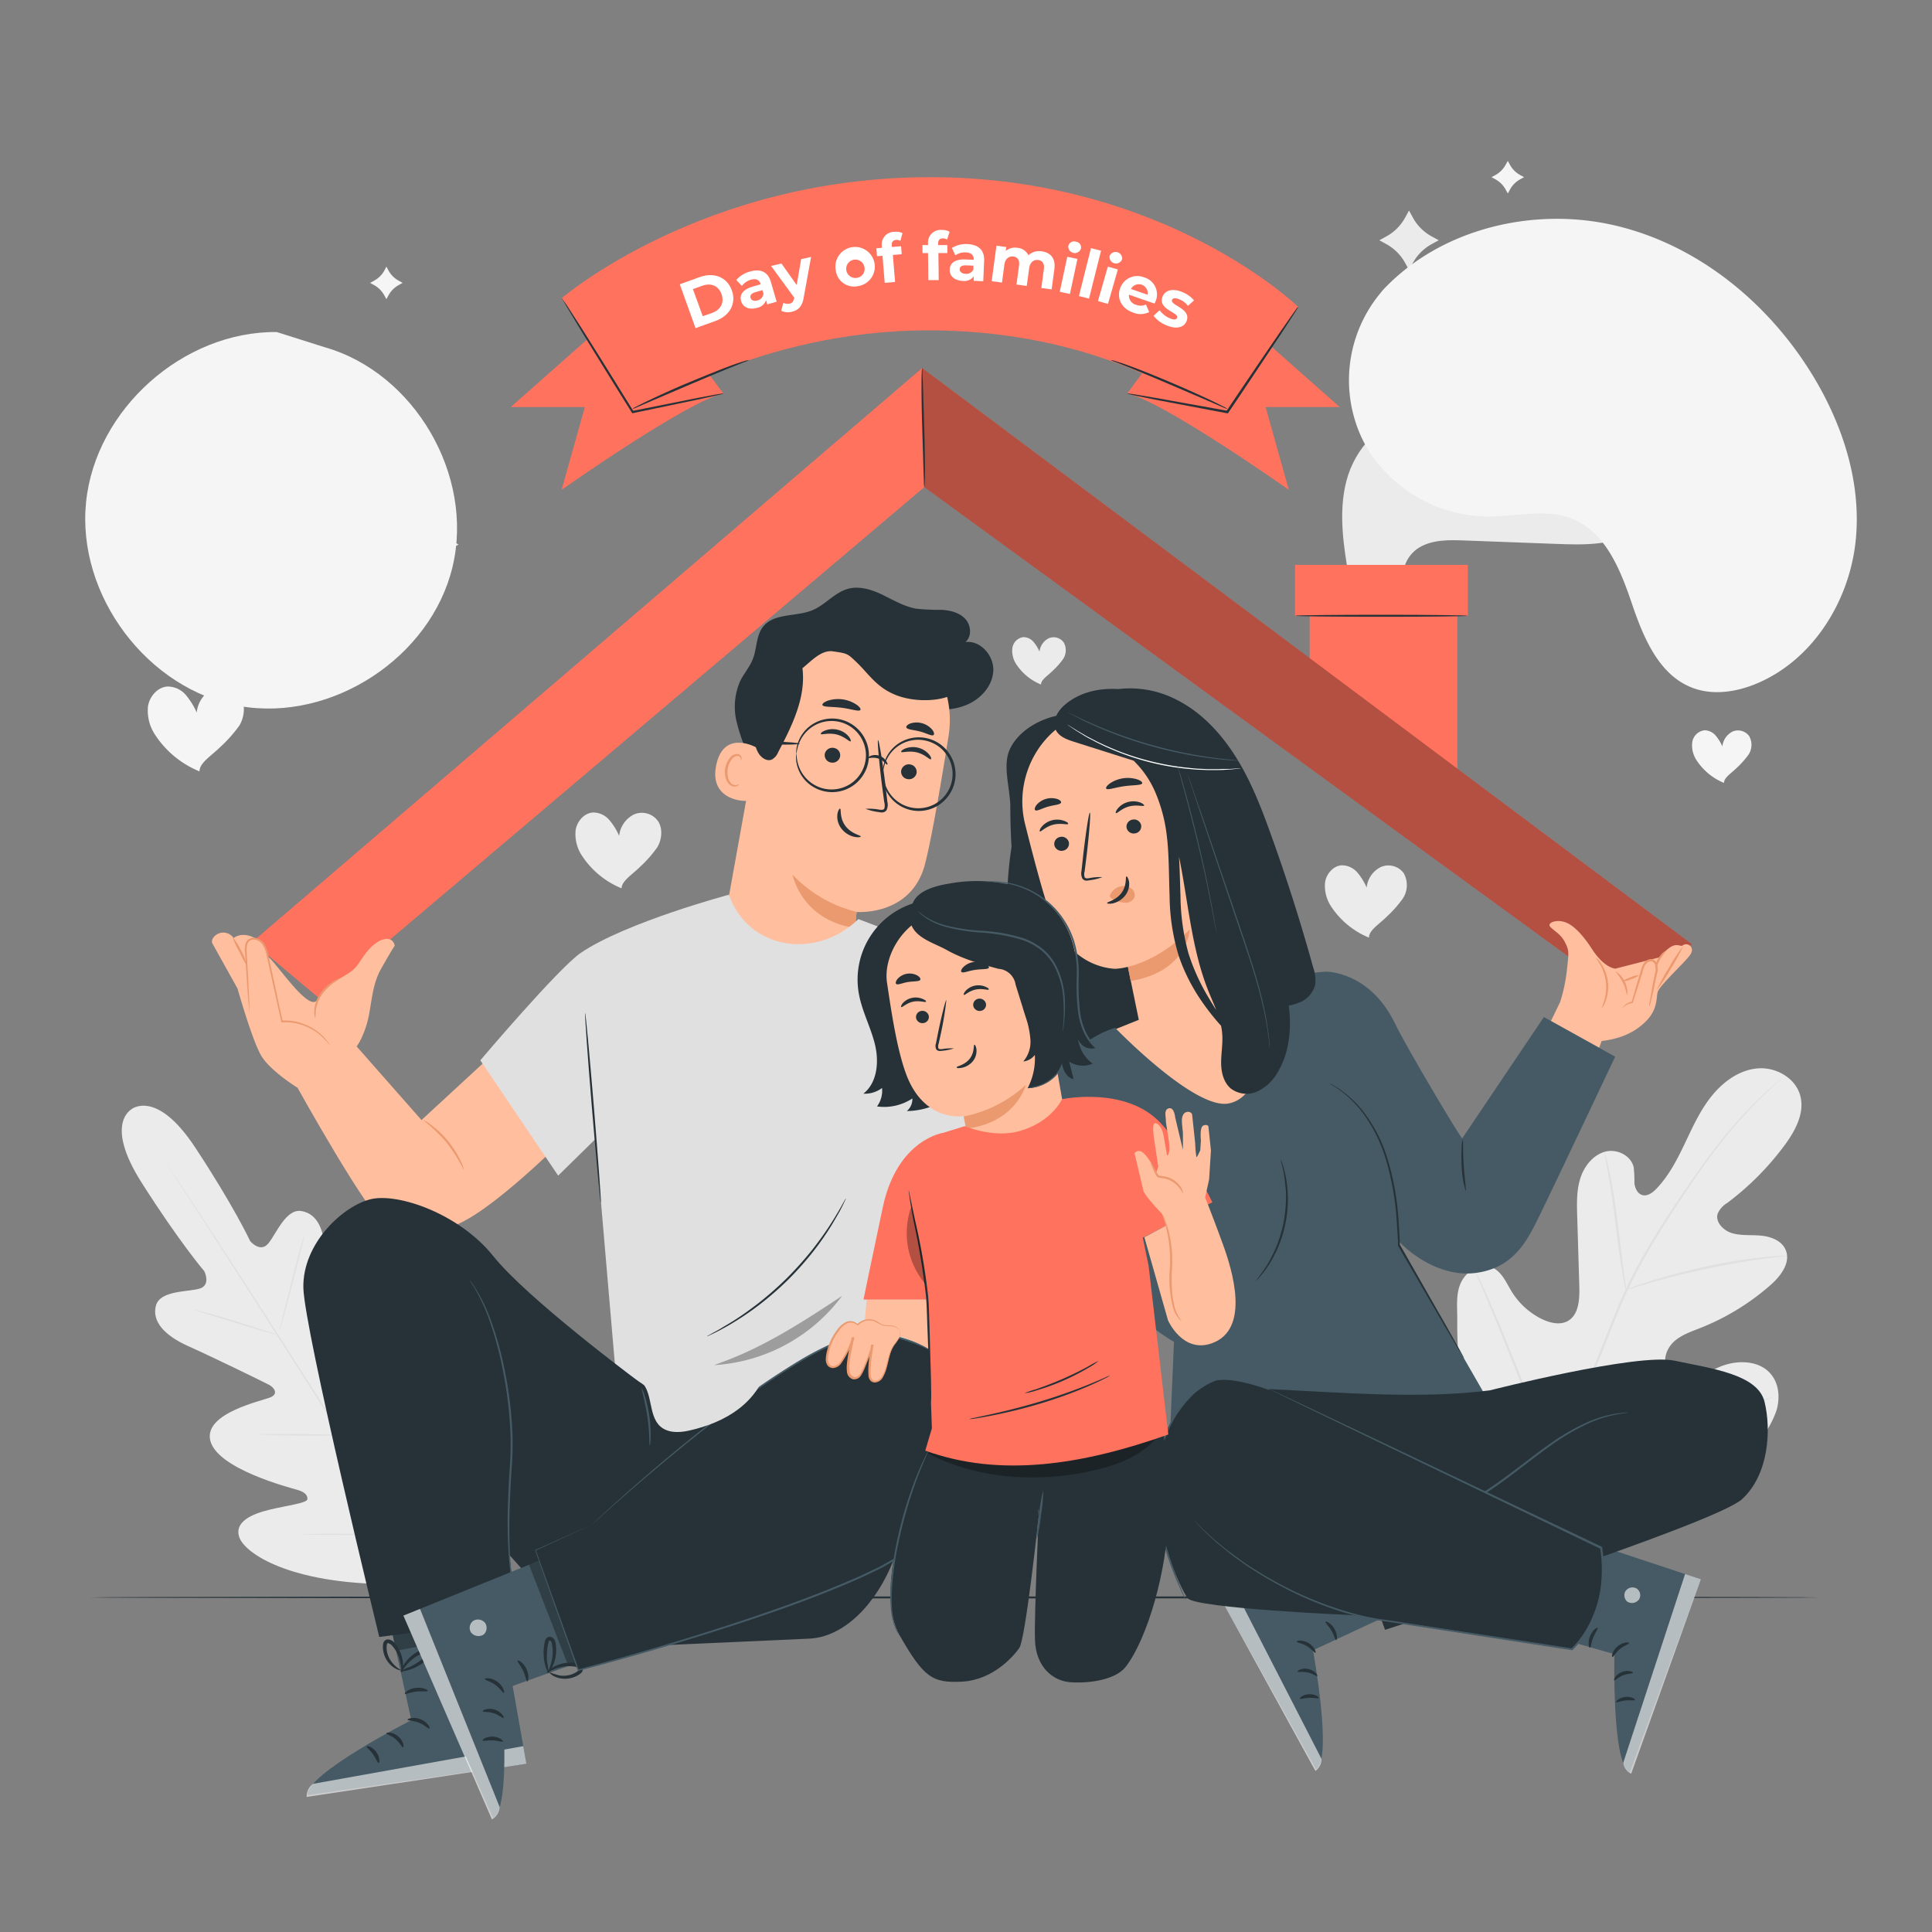 <svg xmlns="http://www.w3.org/2000/svg" viewBox="0 0 500 500"><rect x="0" y="0" width="500" height="500" fill="#808080" stroke="none"/><g id="background-complete"><path d="M432.27,113.8c-2.59-8.89-10.74-15.64-19.8-17.54s-18.76.71-26.32,6c-3.32,2.34-6.47,5.28-10.45,6-3.22.6-6.52-.32-9.79-.18-8.51.37-15.28,8.06-17.44,16.31s-.75,17,.68,25.36l15.1,2.16c-2.45-3.21-.39-8.21,3.1-10.25s7.77-1.94,11.8-1.78l23.58.88c6.95.27,14.31.43,20.36-3C431.15,133.3,434.86,122.69,432.27,113.8Z" style="fill:#ebebeb"></path><path d="M446.17,78.71c-2.08-3-7.3-5-10.88-2.15a7.9,7.9,0,0,0-.77,10,7.49,7.49,0,0,0,9.73,1.76A7.08,7.08,0,0,0,446.17,78.71Z" style="fill:#ebebeb"></path><path d="M398.41,394.05c-17.12-11.35-21.47-33.08-21.27-52.72,0-3.28-.42-6.72,1.07-9.63s5.08-5,8-3.65c2.46,1.08,3.59,3.88,5,6.19a19.09,19.09,0,0,0,7.86,7.15c2.11,1,4.7,1.63,6.74.45,2.78-1.63,3-5.54,2.92-8.8q-.27-9.1-.55-18.21c-.1-3.25-.19-6.58.75-9.69s3.1-6,6.18-7,6.95.75,7.68,3.93a28.69,28.69,0,0,1,.19,4.05c.13,1.35.79,2.83,2.09,3.17s2.59-.6,3.54-1.58c3.28-3.37,5.46-7.66,7.49-11.92s4-8.63,7-12.29,7.11-6.61,11.77-7,9.7,2.38,11,6.93-1.28,9.29-4.1,13.07A72.79,72.79,0,0,1,447,311.33a6,6,0,0,0-2.47,2.78c-.65,2.19,1.46,4.3,3.62,5,2.45.75,5.08.43,7.62.67s5.33,1.29,6.35,3.67c1.41,3.3-1.29,6.85-4,9.2A62.32,62.32,0,0,1,440,343.7c-2.37.94-4.88,1.77-6.77,3.5s-3,4.68-1.76,6.95,4.24,2.93,6.74,2.4,4.71-1.94,7.08-2.9c4.43-1.8,10.22-1.63,13.18,2.17,1.95,2.49,2.2,6,1.32,9.09a23.77,23.77,0,0,1-4.74,8.16,62.68,62.68,0,0,1-26.29,19.44c-10.3,3.86-19.89,5.06-30.3,1.54" style="fill:#ebebeb"></path><path d="M403.17,381.63A291.73,291.73,0,0,1,414,349.93l3.26-8.17c1.08-2.67,2.15-5.33,3.35-7.86a147.16,147.16,0,0,1,7.76-14.16c2.69-4.38,5.4-8.44,8-12.22s5-7.24,7.41-10.31A115.64,115.64,0,0,1,456,283.57c1.57-1.49,2.83-2.61,3.69-3.35l1-.84a2.68,2.68,0,0,1,.35-.27,2.21,2.21,0,0,1-.31.31l-.94.89c-.84.77-2.07,1.92-3.61,3.43a121.07,121.07,0,0,0-12.12,13.73c-2.35,3.08-4.78,6.56-7.33,10.34s-5.23,7.85-7.9,12.23a147.45,147.45,0,0,0-7.7,14.11c-1.19,2.52-2.25,5.16-3.33,7.84l-3.26,8.16a299.91,299.91,0,0,0-10.85,31.62" style="fill:#e0e0e0"></path><path d="M420.78,333.87a6.63,6.63,0,0,1-.35-1.38c-.19-.9-.43-2.2-.7-3.82C419.2,325.44,418.6,321,418,316s-1.29-9.42-1.88-12.64c-.28-1.6-.53-2.9-.71-3.8a6.54,6.54,0,0,1-.22-1.41,6.06,6.06,0,0,1,.44,1.36c.26.88.57,2.17.91,3.77.69,3.21,1.42,7.68,2.05,12.64s1.17,9.31,1.59,12.69c.2,1.52.37,2.81.51,3.84A6.26,6.26,0,0,1,420.78,333.87Z" style="fill:#e0e0e0"></path><path d="M462.47,325a8.69,8.69,0,0,1-1.67.24c-1.07.12-2.62.29-4.53.56-3.83.51-9.09,1.39-14.85,2.62s-10.92,2.59-14.63,3.67c-1.86.53-3.35,1-4.38,1.31a8.75,8.75,0,0,1-1.63.44,9.42,9.42,0,0,1,1.55-.66c1-.39,2.49-.92,4.34-1.5,3.69-1.19,8.85-2.61,14.63-3.85a146.63,146.63,0,0,1,14.92-2.46c1.92-.21,3.48-.31,4.57-.36A8.66,8.66,0,0,1,462.47,325Z" style="fill:#e0e0e0"></path><path d="M403.67,380.84a2,2,0,0,1-.3-.5l-.75-1.5c-.65-1.3-1.54-3.21-2.61-5.59-2.13-4.74-4.88-11.4-7.81-18.78s-5.61-14.05-7.64-18.83L382.13,330l-.65-1.54a2.29,2.29,0,0,1-.19-.56,2.27,2.27,0,0,1,.3.51l.75,1.49c.65,1.31,1.54,3.22,2.61,5.59,2.13,4.75,4.88,11.4,7.81,18.79s5.61,14.05,7.64,18.83l2.43,5.66.65,1.55A2.32,2.32,0,0,1,403.67,380.84Z" style="fill:#e0e0e0"></path><path d="M458.88,361.56a1.94,1.94,0,0,1-.55.25l-1.6.58-5.91,2.07c-5,1.75-11.86,4.26-19.44,7s-14.49,5.21-19.52,6.86c-2.51.83-4.55,1.48-6,1.9l-1.64.47a2.1,2.1,0,0,1-.58.12,2.17,2.17,0,0,1,.55-.24l1.6-.58,5.91-2.07c5-1.75,11.86-4.26,19.44-7s14.48-5.22,19.51-6.87c2.52-.82,4.56-1.47,6-1.89l1.64-.47A2.38,2.38,0,0,1,458.88,361.56Z" style="fill:#e0e0e0"></path><path d="M34.16,287s-7.35,3.56,2.45,19,16.27,23,16.27,23,1.82,3.63-1.29,4.51-10.2.42-11.25,4.43,2.18,7.68,8.42,10.46,19.68,9.36,20.89,10,2.49,2.24.46,3.18-17.58,4.05-15.66,11.34S75,385,77,385.59,79.61,387,79.55,388s-5.38,1.64-9.77,2.7-9.29,3.07-7.83,7.19,13,12,39.15,12.09l12.13-.74,5.63-10.84c10.63-23.92,8.19-37.64,5-40.65s-7,.63-9.76,4.19-5.46,8.19-6.48,7.8-1.51-1.21-1.2-3.3,3.51-21.09-2.35-25.83S89,348.82,87.34,350.28s-2.66-.39-2.7-1.72-.54-16.31-.51-23.14-1.84-11.26-6.09-12c-4.09-.69-6.57,6-8.65,8.44s-4.65-.67-4.65-.67-4.18-9-14.25-24.26S34,287.08,34,287.08" style="fill:#ebebeb"></path><path d="M114.12,412.07C106.77,400.82,94,380.61,83,363.32s-21-32.92-28.3-44.21c-3.65-5.62-6.6-10.18-8.65-13.35-1-1.56-1.81-2.78-2.35-3.63l-.61-.95c-.13-.21-.19-.33-.19-.33l.23.31.63.93,2.41,3.59c2.09,3.13,5.08,7.67,8.76,13.29,7.35,11.24,17.37,26.86,28.39,44.15s23.72,37.52,31,48.8" style="fill:#e0e0e0"></path><path d="M50.22,339a3.61,3.61,0,0,1,.87.15c.55.12,1.34.32,2.32.58,2,.52,4.63,1.3,7.57,2.21l7.52,2.38,2.28.7a5,5,0,0,1,.83.29,3.17,3.17,0,0,1-.87-.15c-.55-.12-1.34-.32-2.31-.59-2-.53-4.62-1.35-7.56-2.26L53.34,340l-2.29-.7A4.36,4.36,0,0,1,50.22,339Z" style="fill:#e0e0e0"></path><path d="M72.37,344.42c-.1,0,1.26-5.62,3-12.49s3.33-12.42,3.43-12.4-1.27,5.62-3.06,12.5S72.47,344.45,72.37,344.42Z" style="fill:#e0e0e0"></path><path d="M88.09,371.74a4.13,4.13,0,0,1,.42-.8c.34-.56.76-1.26,1.25-2.09,1.06-1.77,2.5-4.22,4-7s2.77-5.31,3.68-7.16c.43-.87.79-1.6,1.07-2.19a3.77,3.77,0,0,1,.44-.78,4.93,4.93,0,0,1-.3.84c-.22.54-.54,1.31-1,2.25-.84,1.88-2.08,4.45-3.58,7.22s-3,5.2-4.1,6.94c-.56.87-1,1.56-1.35,2A4.15,4.15,0,0,1,88.09,371.74Z" style="fill:#e0e0e0"></path><path d="M67,371.2a3.09,3.09,0,0,1,.83-.06l2.26,0c1.9,0,4.53,0,7.44,0s5.53.09,7.43.15l2.26.09a3,3,0,0,1,.82.09,4.48,4.48,0,0,1-.82.06l-2.26,0c-1.9,0-4.53,0-7.44,0s-5.53-.09-7.44-.15l-2.25-.09A4.4,4.4,0,0,1,67,371.2Z" style="fill:#e0e0e0"></path><path d="M77.79,397.07a6.48,6.48,0,0,1,1.06-.07l2.89-.05c2.44,0,5.81,0,9.54,0s7.09,0,9.53.08l2.89.07a5.56,5.56,0,0,1,1.06.08,6.33,6.33,0,0,1-1.06.07l-2.89,0c-2.44,0-5.81,0-9.53,0s-7.1,0-9.54-.08l-2.89-.07A4.77,4.77,0,0,1,77.79,397.07Z" style="fill:#e0e0e0"></path><path d="M104.12,397a7.08,7.08,0,0,1,.51-1c.38-.7.88-1.62,1.49-2.72,1.25-2.29,3-5.46,4.77-9s3.36-6.81,4.47-9.17l1.31-2.81a6.78,6.78,0,0,1,.52-1,7.75,7.75,0,0,1-.39,1.07c-.27.68-.68,1.66-1.2,2.86-1,2.39-2.56,5.68-4.37,9.24s-3.57,6.71-4.88,9c-.66,1.12-1.21,2-1.6,2.65A5.72,5.72,0,0,1,104.12,397Z" style="fill:#e0e0e0"></path><path d="M160.86,229.9a22.43,22.43,0,0,1-10.22-8.4,10.12,10.12,0,0,1-1.67-6.65c.37-2.31,2.23-4.48,4.57-4.58a5.54,5.54,0,0,1,4.2,2,16.56,16.56,0,0,1,2.5,4.06,7,7,0,0,1,3.84-5.56,5.14,5.14,0,0,1,6.22,1.75c1.34,2,.92,5-.23,6.8a31.08,31.08,0,0,1-4.41,5c-2,2-4.8,3.65-4.8,5.63" style="fill:#ebebeb"></path><path d="M446.17,202.62a15.5,15.5,0,0,1-7.07-5.82,7,7,0,0,1-1.16-4.6A3.65,3.65,0,0,1,441.1,189a3.83,3.83,0,0,1,2.91,1.36,11.46,11.46,0,0,1,1.74,2.82,4.85,4.85,0,0,1,2.65-3.86,3.57,3.57,0,0,1,4.31,1.22,4.62,4.62,0,0,1-.16,4.71,22.62,22.62,0,0,1-3.05,3.44c-1.4,1.41-3.33,2.53-3.33,3.9" style="fill:#f5f5f5"></path><path d="M269.37,177.14a14,14,0,0,1-6.37-5.25,6.29,6.29,0,0,1-1-4.15,3.3,3.3,0,0,1,2.85-2.85,3.46,3.46,0,0,1,2.62,1.23,10.27,10.27,0,0,1,1.56,2.53,4.37,4.37,0,0,1,2.39-3.47,3.21,3.21,0,0,1,3.88,1.1,4.13,4.13,0,0,1-.14,4.24,19.26,19.26,0,0,1-2.75,3.1c-1.26,1.27-3,2.28-3,3.52" style="fill:#ebebeb"></path><path d="M51.59,199.62a25.1,25.1,0,0,1-11.41-9.39,11.3,11.3,0,0,1-1.88-7.44c.41-2.57,2.5-5,5.11-5.12a6.24,6.24,0,0,1,4.7,2.21,18.7,18.7,0,0,1,2.8,4.54,7.79,7.79,0,0,1,4.28-6.22,5.75,5.75,0,0,1,7,2c1.5,2.26,1,5.56-.26,7.6A35.12,35.12,0,0,1,57,193.33c-2.26,2.26-5.37,4.07-5.37,6.29" style="fill:#f5f5f5"></path><path d="M354.29,242.66a21.48,21.48,0,0,1-9.75-8,9.66,9.66,0,0,1-1.61-6.35c.36-2.2,2.14-4.27,4.37-4.37a5.34,5.34,0,0,1,4,1.88,15.9,15.9,0,0,1,2.39,3.88,6.67,6.67,0,0,1,3.66-5.31A4.92,4.92,0,0,1,363.3,226a6.36,6.36,0,0,1-.22,6.5,30.08,30.08,0,0,1-4.21,4.75c-1.93,1.94-4.58,3.48-4.58,5.38" style="fill:#ebebeb"></path><path d="M59.07,118.28l1,1.83A12.27,12.27,0,0,0,64.94,125l1.83,1-1.83,1a12.14,12.14,0,0,0-4.87,4.87l-1,1.83-1-1.83A12.27,12.27,0,0,0,53.2,127l-1.83-1,1.83-1a12.4,12.4,0,0,0,4.87-4.87Z" style="fill:#ebebeb"></path><path d="M364.65,54.48l1,1.83a12.18,12.18,0,0,0,4.86,4.87l1.83,1-1.83,1a12.31,12.31,0,0,0-4.86,4.87l-1,1.83-1-1.83a12.31,12.31,0,0,0-4.86-4.87l-1.83-1,1.83-1a12.18,12.18,0,0,0,4.86-4.87Z" style="fill:#ebebeb"></path><path d="M107.59,129.82l1.45,2.65a17.73,17.73,0,0,0,7,7l2.65,1.45-2.65,1.45a17.73,17.73,0,0,0-7,7l-1.45,2.65-1.44-2.65a17.69,17.69,0,0,0-7.05-7L96.46,141l2.64-1.45a17.69,17.69,0,0,0,7.05-7Z" style="fill:#ebebeb"></path><path d="M100,69l.54,1a6.64,6.64,0,0,0,2.67,2.66l1,.55-1,.55a6.76,6.76,0,0,0-2.67,2.66l-.54,1-.55-1a6.76,6.76,0,0,0-2.67-2.66l-1-.55,1-.55A6.64,6.64,0,0,0,99.48,70Z" style="fill:#f5f5f5"></path><path d="M390.22,41.64l.55,1a6.7,6.7,0,0,0,2.66,2.67l1,.54-1,.55a6.7,6.7,0,0,0-2.66,2.67l-.55,1-.55-1A6.7,6.7,0,0,0,387,46.4l-1-.55,1-.54a6.7,6.7,0,0,0,2.66-2.67Z" style="fill:#f5f5f5"></path></g><g id="background-simple"><path d="M357.88,75.08l-1,1.23a35.33,35.33,0,0,0-4.81,36.25,32.61,32.61,0,0,0,2.39,4.43,37.11,37.11,0,0,0,30.81,16.69c7.21,0,14.73-2.09,21.43.49,8.71,3.37,12.62,13.16,15.6,21.94S429.26,174.69,438,178c5.46,2.09,11.73,1.05,17.12-1.31,14.27-6.23,23.48-21.26,25.11-36.59s-3.49-30.74-11.63-43.8C457.18,78,439.17,63.33,418,58.36S372.74,59.19,357.88,75.08Z" style="fill:#f5f5f5"></path><path d="M84,89.85,71.61,85.93c-24.2-.23-46.92,20-49.34,44.08S38.2,178.5,62,182.72s49.52-12.53,55.13-36.08S107.31,96.48,84,89.85Z" style="fill:#f5f5f5"></path></g><g id="Floor"><path d="M470.78,413.41c0,.14-100.2.26-223.77.26s-223.79-.12-223.79-.26,100.17-.26,223.79-.26S470.78,413.26,470.78,413.41Z" style="fill:#263238"></path></g><g id="House"><polygon points="338.94 178.27 338.94 147.98 377.14 147.98 377.14 211.87 338.94 178.27" style="fill:#FF725E"></polygon><rect x="335.14" y="146.19" width="44.75" height="13.17" style="fill:#FF725E"></rect><path d="M379.81,159.36c0,.15-10,.26-22.3.26s-22.29-.11-22.29-.26,10-.26,22.29-.26S379.81,159.22,379.81,159.36Z" style="fill:#263238"></path><polygon points="65.27 243.8 238.65 95.25 437.88 244.37 421.18 258.69 239.21 126.07 82.8 258.51 65.27 243.8" style="fill:#FF725E"></polygon><g style="opacity:0.3"><polygon points="239.21 126.07 238.65 95.25 437.88 244.37 421.18 258.69 239.21 126.07"></polygon></g><path d="M239.21,126.07a5.9,5.9,0,0,1-.1-1.21c0-.89-.07-2-.11-3.3-.09-2.9-.2-6.7-.33-10.89s-.19-8.11-.18-10.9c0-1.39,0-2.52.06-3.3a5.27,5.27,0,0,1,.1-1.22,6.08,6.08,0,0,1,.1,1.22c0,.88.07,2,.11,3.3.09,2.9.2,6.69.33,10.89s.19,8.1.18,10.89c0,1.4,0,2.53-.06,3.31A5.12,5.12,0,0,1,239.21,126.07Z" style="fill:#263238"></path></g><g id="Text"><path d="M187.21,101.85l-11.7-15.67-21.67-1.25v1.25l-21.66,19.17h19.17l-6,21.41S178.25,103.58,187.21,101.85Z" style="fill:#FF725E"></path><path d="M346.72,105.35,325.06,86.18V84.93L303.4,86.18l-11.71,15.67c9,1.73,41.85,24.91,41.85,24.91l-6-21.41Z" style="fill:#FF725E"></path><path d="M145.37,77.17s36.36-31.32,95.29-31.32c60.78,0,95.3,33.56,95.3,33.56l-19.69,29.43S289.72,85.63,240.66,85.5C195.8,85.37,164.34,107,164.34,107Z" style="fill:#FF725E"></path><path d="M145.37,77.17a2.14,2.14,0,0,1,.36.47l1,1.42c.85,1.33,2,3.12,3.41,5.29,2.85,4.49,6.75,10.7,11,17.58l2.83,4.55-.3-.13L180.44,103l5-.93,1.34-.22a1.67,1.67,0,0,1,.47,0s-.15.07-.45.15l-1.32.32-4.92,1.09-16.76,3.51-.19,0-.11-.17c-.91-1.47-1.87-3-2.84-4.55-4.28-6.88-8.13-13.13-10.89-17.67l-3.24-5.39-.86-1.48A2,2,0,0,1,145.37,77.17Z" style="fill:#263238"></path><path d="M193.84,93.19a5.63,5.63,0,0,1-1.19.51L189.39,95c-2.74,1.11-6.52,2.69-10.68,4.45L168.07,104l-3.22,1.39a6.36,6.36,0,0,1-1.22.45,5.53,5.53,0,0,1,1.12-.66c.73-.38,1.81-.92,3.15-1.56,2.68-1.27,6.41-3,10.58-4.73s8-3.28,10.76-4.3c1.4-.51,2.54-.88,3.34-1.12A5.65,5.65,0,0,1,193.84,93.19Z" style="fill:#263238"></path><path d="M336,79.41a3.61,3.61,0,0,1-.29.53l-.92,1.46-3.46,5.32c-3,4.47-7.06,10.62-11.62,17.4l-1.81,2.68-.1.16-.19,0-18.43-3.49-5.47-1.11L292.2,102a1.89,1.89,0,0,1-.51-.15,2.11,2.11,0,0,1,.53,0l1.49.22,5.51.93,18.45,3.31-.29.12c.58-.85,1.18-1.76,1.8-2.68,4.57-6.78,8.73-12.89,11.76-17.31l3.62-5.2,1-1.4A2.31,2.31,0,0,1,336,79.41Z" style="fill:#263238"></path><path d="M287.49,93.19a5.65,5.65,0,0,1,1.26.29c.8.24,1.94.61,3.33,1.12,2.79,1,6.6,2.53,10.77,4.3s7.9,3.46,10.58,4.73c1.34.64,2.41,1.18,3.15,1.56a5.22,5.22,0,0,1,1.11.66,6.17,6.17,0,0,1-1.21-.45L313.26,104l-10.64-4.57c-4.16-1.76-7.94-3.34-10.69-4.45l-3.26-1.29A5.07,5.07,0,0,1,287.49,93.19Z" style="fill:#263238"></path><path d="M175.93,73.57l5.15-1.86c3.71-1.34,7.06,0,8.31,3.41s-.5,6.59-4.21,7.94L180,84.92ZM184.27,81c2.25-.82,3.24-2.69,2.46-4.87s-2.75-3-5-2.17l-2.4.87,2.54,7Z" style="fill:#fff"></path><path d="M199.51,73,201,78.08l-2.42.7-.32-1.11a3,3,0,0,1-2.36,2c-2.09.6-3.66-.2-4.1-1.75s.34-3,3.06-3.76l2-.59c-.31-1.11-1.16-1.56-2.55-1.17A4.45,4.45,0,0,0,192,74l-1.45-1.54a7.13,7.13,0,0,1,3.53-2.18C196.8,69.49,198.74,70.3,199.51,73Zm-1.93,3-.26-.91-1.78.51c-1.21.34-1.46.9-1.29,1.5s.86.92,1.77.66A2,2,0,0,0,197.58,76Z" style="fill:#fff"></path><path d="M209.91,66.5,208,77c-.38,2.38-1.48,3.32-3.11,3.69a4.14,4.14,0,0,1-2.7-.25l.53-2.08a2.38,2.38,0,0,0,1.61.23c.72-.16,1-.57,1.22-1.46l0-.09-6-8.22,2.7-.61,3.93,5.56,1.16-6.71Z" style="fill:#fff"></path><path d="M216.31,70.06a5.1,5.1,0,1,1,5.69,4A4.76,4.76,0,0,1,216.31,70.06Zm7.39-1a2.38,2.38,0,1,0-2,2.86A2.33,2.33,0,0,0,223.7,69.06Z" style="fill:#fff"></path><path d="M230.83,63.92l2.37-.19.17,2.06-2.3.19.57,7-2.68.22-.57-7-1.42.11-.17-2.06,1.42-.11,0-.42A3.23,3.23,0,0,1,231.48,60a3.84,3.84,0,0,1,2.08.33l-.54,2a1.86,1.86,0,0,0-1.11-.24c-.79.06-1.18.53-1.11,1.44Z" style="fill:#fff"></path><path d="M242.8,63.42l2.37,0,0,2.07-2.31,0,.08,7-2.69,0-.08-7-1.43,0,0-2.07,1.43,0V63a3.25,3.25,0,0,1,3.55-3.49,3.76,3.76,0,0,1,2.05.48L245.09,62a1.89,1.89,0,0,0-1.09-.31c-.79,0-1.22.44-1.21,1.36Z" style="fill:#fff"></path><path d="M254.69,67.5l-.22,5.29L252,72.68l0-1.15a3.05,3.05,0,0,1-2.88,1.17c-2.17-.09-3.41-1.35-3.34-2.94s1.26-2.73,4.09-2.61l2.13.09c.05-1.16-.61-1.86-2.06-1.92a4.48,4.48,0,0,0-2.7.75l-.89-1.91a7.16,7.16,0,0,1,4-1C253.23,63.32,254.81,64.7,254.69,67.5Zm-2.78,2.25,0-1-1.84-.07c-1.26-.06-1.68.39-1.7,1s.52,1.14,1.47,1.18A2,2,0,0,0,251.91,69.75Z" style="fill:#fff"></path><path d="M272.87,69.64l-.71,5.26-2.66-.36.65-4.85c.2-1.48-.37-2.25-1.45-2.4s-2.13.49-2.35,2.13L265.72,74l-2.66-.36.66-4.85c.2-1.48-.34-2.25-1.45-2.4s-2.12.5-2.34,2.14l-.62,4.6-2.67-.36,1.24-9.18,2.55.35-.15,1a3.77,3.77,0,0,1,3.05-.8,3.44,3.44,0,0,1,2.82,1.91,4.15,4.15,0,0,1,3.51-1C271.85,65.37,273.25,66.84,272.87,69.64Z" style="fill:#fff"></path><path d="M276.21,66.45l2.63.56-1.94,9.07-2.63-.56Zm.27-2.8a1.53,1.53,0,0,1,1.94-1.11,1.51,1.51,0,0,1,1.34,1.76,1.68,1.68,0,0,1-3.28-.65Z" style="fill:#fff"></path><path d="M282.34,64.22l2.61.66-3.11,12.4-2.61-.66Z" style="fill:#fff"></path><path d="M286.71,69l2.59.74-2.56,8.91-2.59-.74Zm.46-2.77a1.69,1.69,0,0,1,3.23.87,1.68,1.68,0,0,1-3.23-.87Z" style="fill:#fff"></path><path d="M298.8,78.57l-6.62-2.3a2.46,2.46,0,0,0,1.9,2.63,3.15,3.15,0,0,0,2.49-.09l.84,1.94a4.85,4.85,0,0,1-4.1.16c-3-1-4.34-3.63-3.44-6.24a4.71,4.71,0,0,1,6.23-2.89,4.59,4.59,0,0,1,3,6.12C299,78.09,298.89,78.36,298.8,78.57Zm-6.14-3.79L297,76.27a2.31,2.31,0,0,0-4.31-1.49Z" style="fill:#fff"></path><path d="M298.54,81.72l1.57-1.43a6.31,6.31,0,0,0,2.62,2.08c1.14.48,1.7.36,1.9-.12.59-1.39-5.17-2.14-3.73-5.55.68-1.62,2.62-2.15,5.11-1.1a7.62,7.62,0,0,1,3,2.14l-1.57,1.41a5.23,5.23,0,0,0-2.19-1.67c-1.11-.47-1.73-.32-1.92.12-.61,1.46,5.14,2.22,3.72,5.59-.67,1.58-2.62,2.09-5.18,1A7.92,7.92,0,0,1,298.54,81.72Z" style="fill:#fff"></path></g><g id="Characters"><path d="M194.44,197.07a48.71,48.71,0,0,1-3.8-10.26,16.43,16.43,0,0,1,1-10.72c1-1.91,2.42-3.55,3.2-5.55,1.07-2.74.81-6,2.64-8.34,2.84-3.62,8.56-2.51,12.8-4.29,3.31-1.38,5.71-4.56,9.16-5.52,3-.83,6.22.22,9,1.57s5.57,3,8.65,3.57a61.86,61.86,0,0,0,6.68.3c2.22.14,4.57.73,6.07,2.38s1.71,4.58,0,5.95c3.93-.49,7.44,3.55,7.22,7.5s-3.33,7.31-7,8.8-7.77,1.43-11.7,1c-11.12-1.33-22.16-6-29.42-14.57" style="fill:#263238"></path><path d="M197.42,183.21l-9.9,54.94c-1.68,9.34,1.18,24,11.68,25.22h0c11.22,1.24,19.09-2,20.66-10.74.74-4.14,1.72-16.2,1.83-16.62,0,0,14.22,1.2,17.72-12.46,1.7-6.6,4.08-20.48,6.08-33.07a26.27,26.27,0,0,0-19.74-29.65l-1.32-.32C210,157.88,199.66,168.68,197.42,183.21Z" style="fill:#ffbe9d"></path><path d="M221.69,236a34.12,34.12,0,0,1-16.56-9.62s2.17,11.69,16.14,13.78Z" style="fill:#eb996e"></path><path d="M237.2,200.11a2,2,0,0,1-2.37,1.51,1.93,1.93,0,0,1-1.59-2.25,2,2,0,0,1,2.37-1.52A1.94,1.94,0,0,1,237.2,200.11Z" style="fill:#263238"></path><path d="M240.91,196.49c-.3.2-1.52-1.26-3.62-1.77s-3.91.17-4.07-.14c-.09-.14.27-.54,1.06-.87a5.63,5.63,0,0,1,3.34-.2,5.35,5.35,0,0,1,2.81,1.73C241,195.89,241.06,196.41,240.91,196.49Z" style="fill:#263238"></path><path d="M217.41,195.82a2,2,0,0,1-2.36,1.52,1.93,1.93,0,0,1-1.59-2.26,2,2,0,0,1,2.37-1.51A1.91,1.91,0,0,1,217.41,195.82Z" style="fill:#263238"></path><path d="M220.12,191.85c-.3.19-1.52-1.26-3.63-1.77s-3.9.17-4.07-.14c-.08-.15.27-.55,1.07-.87a5.44,5.44,0,0,1,3.33-.2,5.24,5.24,0,0,1,2.81,1.72C220.16,191.25,220.27,191.76,220.12,191.85Z" style="fill:#263238"></path><path d="M224,209.32a14.34,14.34,0,0,1,3.57.22c.55.07,1.09.09,1.27-.25a2.84,2.84,0,0,0,0-1.69l-.6-4.48c-.79-6.36-1.22-11.55-1-11.58s1.1,5.11,1.89,11.48c.19,1.57.36,3.06.52,4.49a3.18,3.18,0,0,1-.23,2.18,1.41,1.41,0,0,1-1.08.57,3.71,3.71,0,0,1-.94-.1A14,14,0,0,1,224,209.32Z" style="fill:#263238"></path><path d="M217.41,209.27c.35.06-.2,2.35,1.36,4.45s4,2.44,4,2.76c0,.15-.65.31-1.68.09a5.84,5.84,0,0,1-3.37-2.18,5.09,5.09,0,0,1-1-3.69C216.87,209.72,217.26,209.22,217.41,209.27Z" style="fill:#263238"></path><path d="M222.67,183.73c-.34.52-2.38-.26-4.92-.57s-4.71-.11-4.91-.71c-.09-.28.39-.73,1.33-1.09a8.61,8.61,0,0,1,7.49,1C222.48,182.92,222.83,183.48,222.67,183.73Z" style="fill:#263238"></path><path d="M241.62,190.21c-.48.39-1.81-.46-3.55-.91s-3.3-.46-3.52-1.05c-.09-.27.26-.7,1-1a5.31,5.31,0,0,1,5.69,1.57C241.76,189.47,241.84,190,241.62,190.21Z" style="fill:#263238"></path><path d="M196.07,193.63c-.21-.16-8.73-5.08-10.71,4.36s7.9,9.48,8,9.21S196.07,193.63,196.07,193.63Z" style="fill:#ffbe9d"></path><path d="M191.2,203s-.19.08-.49.15a1.67,1.67,0,0,1-1.24-.23c-.92-.58-1.43-2.34-1.11-4.05a5.39,5.39,0,0,1,.95-2.25,2,2,0,0,1,1.5-1,.86.86,0,0,1,.88.66c.07.29,0,.46,0,.49s.23-.12.24-.52a1.1,1.1,0,0,0-.25-.67,1.25,1.25,0,0,0-.86-.43,2.36,2.36,0,0,0-2,1.1,5.79,5.79,0,0,0-1.13,2.51c-.33,1.92.27,3.9,1.55,4.58a1.77,1.77,0,0,0,1.55.07C191.14,203.25,191.23,203.05,191.2,203Z" style="fill:#eb996e"></path><path d="M248.76,177.76c-1.77,3.45-10.22,4.46-16.29,2.35-5.6-2-7.5-5.63-11-8.92-2.2-2.08-2.2-2.08-5.9-2.62-3-.43-5.54,2.46-7.9,4.36.95,7.61-2.72,14.95-6.28,21.74a3.77,3.77,0,0,1-1.62,1.89c-1.31.59-2.81-.48-3.53-1.73-1.15-2-1.19-4.43-1-6.73A39.64,39.64,0,0,1,199,172.93a26.87,26.87,0,0,1,10.43-11.48,25.52,25.52,0,0,1,19-2.35,31.39,31.39,0,0,1,16.16,10.64,18.25,18.25,0,0,1,4.14,8" style="fill:#263238"></path><path d="M228.47,199.94c.08,0,.09-.82.52-2.19a9.25,9.25,0,0,1,3.57-4.75,9,9,0,0,1,8.47-.86,8.76,8.76,0,0,1,4,3.26,8.83,8.83,0,0,1-.43,10.43,8.81,8.81,0,0,1-4.22,2.92,9,9,0,0,1-8.37-1.56,9.17,9.17,0,0,1-3.16-5c-.32-1.41-.26-2.23-.34-2.23s-.05.2-.07.59a7,7,0,0,0,.12,1.7,9.16,9.16,0,0,0,3.11,5.38,9.45,9.45,0,0,0,8.92,1.82,9.36,9.36,0,0,0,4.59-3.13,9.49,9.49,0,0,0,.47-11.32,9.48,9.48,0,0,0-13.36-2.42,9.2,9.2,0,0,0-3.54,5.1,6.94,6.94,0,0,0-.26,1.69C228.44,199.74,228.44,199.94,228.47,199.94Z" style="fill:#263238"></path><path d="M206.09,195.07c.08,0,.08-.82.52-2.2a9.18,9.18,0,0,1,3.57-4.74,9,9,0,0,1,8.46-.86,8.91,8.91,0,0,1,5.46,8.54,8.89,8.89,0,0,1-1.93,5.15,8.76,8.76,0,0,1-4.22,2.92,8.93,8.93,0,0,1-8.36-1.56,9.22,9.22,0,0,1-3.16-5c-.33-1.4-.26-2.22-.34-2.22s-.05.2-.08.59a7.5,7.5,0,0,0,.12,1.69,9.15,9.15,0,0,0,3.11,5.39,9.5,9.5,0,0,0,13.52-1.31,9.49,9.49,0,0,0,.47-11.32,9.48,9.48,0,0,0-13.36-2.43,9.19,9.19,0,0,0-3.55,5.11,7.4,7.4,0,0,0-.26,1.68C206.05,194.86,206.06,195.07,206.09,195.07Z" style="fill:#263238"></path><path d="M224.65,196.16c.09.19,1.32-.32,2.71.17s2,1.64,2.23,1.54.06-.4-.24-.89a3.37,3.37,0,0,0-4-1.38C224.85,195.8,224.6,196.07,224.65,196.16Z" style="fill:#263238"></path><path d="M193.41,192.1c0,.21,3,.47,6.76.57s6.77,0,6.78-.2-3-.47-6.76-.57S193.42,191.89,193.41,192.1Z" style="fill:#263238"></path><path d="M90.59,268.87l18.49,21,22.76-21,18.47,21.57s-20.85,21.65-31.92,26.4c-10.4,4.46-15.34.46-18.91-.44S77,281.51,77,281.51Z" style="fill:#ffbe9d"></path><path d="M102.16,244.73s-1,1.47-3.6,6.12-2.34,10.2-3.76,14.58c-1.7,5.28-3.35,6.27-3.35,6.27L77,281.51s-7-4.31-9.36-8.24-6.17-17.44-6.17-17.44L54.88,244a2,2,0,0,1,.11-1,3.2,3.2,0,0,1,5.46-.23h0s2.24-2,6,.27c3.12,1.85,2.81,4.53,2.81,4.53,1.84.87,10.68,14.74,12.89,11.15A14.68,14.68,0,0,1,86,254.28c7-3.7,5.71-3.71,8.71-7.65S101.5,241.77,102.16,244.73Z" style="fill:#ffbe9d"></path><path d="M64.57,262.13a2.46,2.46,0,0,1-.09-.59c0-.45-.09-1-.15-1.71-.12-1.55-.27-3.67-.46-6.27-.09-1.33-.18-2.78-.29-4.33,0-.78-.1-1.59-.15-2.42a7,7,0,0,1,.12-2.63,2.11,2.11,0,0,1,.9-1.16,2.42,2.42,0,0,1,1.46-.32,3.36,3.36,0,0,1,2.5,1.54,8.34,8.34,0,0,1,1,2.8c.21,1,.43,1.94.64,2.93,1.14,5.24,2.2,10.15,3.1,14.33l-.23-.17a13.61,13.61,0,0,1,6,1,14.07,14.07,0,0,1,4,2.43,13.41,13.41,0,0,1,2,2.21c.2.28.33.52.42.67s.14.23.13.24a19.33,19.33,0,0,0-2.74-2.92,14.21,14.21,0,0,0-3.94-2.29,13.48,13.48,0,0,0-5.8-.89h-.2l0-.19c-.92-4.18-2-9.09-3.16-14.32-.22-1-.43-2-.65-2.93a7.81,7.81,0,0,0-1-2.63,2.81,2.81,0,0,0-2.11-1.32A1.69,1.69,0,0,0,64,244.34a6.9,6.9,0,0,0-.12,2.45c0,.83.09,1.63.13,2.41.08,1.56.16,3,.23,4.34.12,2.6.22,4.73.29,6.28,0,.7,0,1.26,0,1.71A3.46,3.46,0,0,1,64.57,262.13Z" style="fill:#eb996e"></path><path d="M87.94,253.22a12.08,12.08,0,0,1-1.53,1.12,13.4,13.4,0,0,0-3.15,3.16,9.24,9.24,0,0,0-1.54,4.14,16.31,16.31,0,0,1-.13,1.88,4.66,4.66,0,0,1-.24-1.91,8.41,8.41,0,0,1,1.48-4.4A11.31,11.31,0,0,1,86.21,254,4.92,4.92,0,0,1,87.94,253.22Z" style="fill:#eb996e"></path><path d="M63.84,249.88a35.58,35.58,0,0,1-1.92-3.63,19.7,19.7,0,0,1-1.74-3.72A14.12,14.12,0,0,1,62.39,246,11.19,11.19,0,0,1,63.84,249.88Z" style="fill:#eb996e"></path><path d="M120.1,302.91a44.58,44.58,0,0,0-4.52-7.23,45.58,45.58,0,0,0-6.17-5.87,8.89,8.89,0,0,1,2.16,1.32,25.08,25.08,0,0,1,4.42,4.22,24.77,24.77,0,0,1,3.25,5.18A8.39,8.39,0,0,1,120.1,302.91Z" style="fill:#eb996e"></path><path d="M188.76,231.52S162,238.66,150.31,246.6c-5.84,4-26,27.81-26,27.81l20.14,29.84,20.81-20.41Z" style="fill:#e0e0e0"></path><path d="M153.47,287.09l6.89,80.24,16.39,1.14h79.9l-.21-82.56-3.52-36.32-30.77-11.73c-10.93,10.63-28.47,7.95-33.46-6.19Z" style="fill:#e0e0e0"></path><path d="M151.42,262.09c.14,0,1.17,11,2.29,24.58s1.92,24.62,1.78,24.64-1.17-11-2.3-24.59S151.28,262.1,151.42,262.09Z" style="fill:#263238"></path><g style="opacity:0.3"><path d="M186.55,352.64l-1.73.65a44.55,44.55,0,0,0,33.12-17.92C207.93,342,197.81,348.58,186.55,352.64Z"></path></g><path d="M218.92,310.15a1.75,1.75,0,0,1-.19.49c-.18.36-.39.81-.66,1.36s-.64,1.3-1.11,2.1-1,1.74-1.59,2.73a75.19,75.19,0,0,1-4.67,6.76,81.68,81.68,0,0,1-6.66,7.53,82.64,82.64,0,0,1-7.59,6.61,73.79,73.79,0,0,1-6.79,4.62c-1,.63-1.93,1.12-2.74,1.57s-1.52.81-2.11,1.09l-1.36.65a1.75,1.75,0,0,1-.49.19,2.17,2.17,0,0,1,.44-.28l1.31-.74c.58-.3,1.28-.68,2.07-1.17s1.72-1,2.69-1.62c2-1.23,4.25-2.81,6.69-4.69a86.58,86.58,0,0,0,7.51-6.6,90.82,90.82,0,0,0,6.66-7.46c1.89-2.43,3.49-4.69,4.73-6.66.65-1,1.17-1.88,1.65-2.67s.87-1.49,1.18-2.06l.74-1.31A4.05,4.05,0,0,1,218.92,310.15Z" style="fill:#263238"></path><path d="M100.13,416.38l6.32,28.8S79,459.16,79.6,464.6l56.63-8.14-8-45.27Z" style="fill:#455a64"></path><g style="opacity:0.6"><path d="M123.41,439.57a2.33,2.33,0,0,1,2.06,2.34,2.26,2.26,0,0,1-2.29,2.07,2.47,2.47,0,0,1-2.18-2.49,2.34,2.34,0,0,1,2.63-1.89" style="fill:#fff"></path></g><g style="opacity:0.6"><path d="M136.23,456.46l-.81-4.56L81,461.66a4,4,0,0,0-1.64,3.39Z" style="fill:#fff"></path></g><path d="M105.48,445.06c.06.27,1.46.15,3,.79s2.45,1.66,2.68,1.5-.47-1.67-2.31-2.41S105.38,444.82,105.48,445.06Z" style="fill:#263238"></path><path d="M100,448.58c0,.27,1.26.52,2.4,1.52s1.64,2.17,1.91,2.11.17-1.65-1.28-2.86S100,448.31,100,448.58Z" style="fill:#263238"></path><path d="M98,456.25c.26,0,.39-1.43-.59-2.8S95,451.7,94.92,452s.87.91,1.66,2.06S97.68,456.27,98,456.25Z" style="fill:#263238"></path><path d="M104.77,438.34c.16.23,1.35-.38,2.93-.56s2.87.09,3-.17-1.24-1-3.09-.79S104.6,438.15,104.77,438.34Z" style="fill:#263238"></path><g style="opacity:0.3"><polygon points="101.39 422.08 102.51 427.22 130.12 421.93 129.31 417.27 101.39 422.08"></polygon></g><path d="M103.6,432.5c0,.12,1.14.09,2.82-.52a12.86,12.86,0,0,0,2.78-1.45,13.68,13.68,0,0,0,1.47-1.15,3.55,3.55,0,0,0,.73-.82,1.22,1.22,0,0,0-.14-1.48,1.52,1.52,0,0,0-1.32-.41,3.37,3.37,0,0,0-1,.34,9.95,9.95,0,0,0-3.93,3.1c-1.09,1.44-1.35,2.55-1.24,2.59s.62-.91,1.76-2.15a11.37,11.37,0,0,1,2.26-1.88,11,11,0,0,1,1.53-.79c.56-.26,1.07-.36,1.27-.12s.09.13,0,.32a2.86,2.86,0,0,1-.54.6,13.48,13.48,0,0,1-1.34,1.12,15.46,15.46,0,0,1-2.53,1.54A23.08,23.08,0,0,0,103.6,432.5Z" style="fill:#263238"></path><path d="M104,432.83c.11,0,.47-1.06.25-2.86a9.45,9.45,0,0,0-2-4.59,2.38,2.38,0,0,0-2.06-1.1,1.35,1.35,0,0,0-1,1,4.33,4.33,0,0,0-.1,1.09,6.41,6.41,0,0,0,.35,1.9,6.53,6.53,0,0,0,1.73,2.69c1.37,1.26,2.57,1.38,2.58,1.28s-1-.51-2.09-1.76a6.6,6.6,0,0,1-1.37-2.48,5.91,5.91,0,0,1-.24-1.64c0-.62.11-1.14.35-1.12s.83.31,1.15.74a11.12,11.12,0,0,1,1,1.4,10.27,10.27,0,0,1,1,2.72C104,431.74,103.88,432.82,104,432.83Z" style="fill:#263238"></path><path d="M98.15,423.64s-19.42-79.5-19.64-90.38C78.28,321.71,88.88,312,96,310.34s22.92,3.82,31.66,14.74,36.56,31.65,36.56,31.65c11.5,8.63,28.54,12.3,44,4.21,0,0,22.74,35.37,24.22,34.48,2.67-1.62.93,2.83-1.2,8.33-4.21,10.86-12.55,20.12-22.23,20.35l-55.58,2.49L131.81,402.4l2,16.73Z" style="fill:#263238"></path><path d="M133.28,414.34a4.79,4.79,0,0,1-.2-.85c-.11-.55-.29-1.37-.45-2.44a90.1,90.1,0,0,1-1-9.08,131.69,131.69,0,0,1-.14-13.55c.08-2.55.22-5.22.39-8a82.84,82.84,0,0,0,.25-8.55,104.43,104.43,0,0,0-1.83-16.42,92.39,92.39,0,0,0-3.4-13.06,48.74,48.74,0,0,0-3.67-8.31,24,24,0,0,0-1.3-2.1,6,6,0,0,1-.45-.75,5.44,5.44,0,0,1,.54.68,20.19,20.19,0,0,1,1.38,2.07,44.43,44.43,0,0,1,3.84,8.29,87.59,87.59,0,0,1,3.53,13.09,102.68,102.68,0,0,1,1.88,16.49,83.51,83.51,0,0,1-.26,8.6c-.18,2.77-.32,5.44-.42,8-.21,5.08-.19,9.67,0,13.51s.57,6.94.86,9.07c.13,1.07.28,1.89.35,2.46A5.36,5.36,0,0,1,133.28,414.34Z" style="fill:#455a64"></path><path d="M168.16,374.21c-.16,0,0-3.41-.62-7.55s-1.63-7.38-1.48-7.43a7.91,7.91,0,0,1,.83,2.09,34.82,34.82,0,0,1,1.17,5.27,33.53,33.53,0,0,1,.32,5.39A8,8,0,0,1,168.16,374.21Z" style="fill:#455a64"></path><path d="M157.53,427.43l-27.76,9.93s2.76,30.73-2.19,33.06l-23.18-52.3L147,400.86Z" style="fill:#455a64"></path><g style="opacity:0.6"><path d="M125.52,420a2.34,2.34,0,0,0-3.07-.51,2.24,2.24,0,0,0-.54,3,2.47,2.47,0,0,0,3.26.53,2.33,2.33,0,0,0,.21-3.23" style="fill:#fff"></path></g><g style="opacity:0.6"><path d="M104.4,418.12l4.3-1.74,20.61,51.28a4,4,0,0,1-2,3.2Z" style="fill:#fff"></path></g><path d="M130.39,438.11c-.26.1-.9-1.15-2.24-2.1s-2.71-1.18-2.7-1.46,1.66-.5,3.27.68S130.65,438.07,130.39,438.11Z" style="fill:#263238"></path><path d="M130.31,444.61c-.23.16-1.12-.79-2.57-1.24s-2.71-.23-2.8-.49,1.31-1,3.1-.43S130.55,444.5,130.31,444.61Z" style="fill:#263238"></path><path d="M124.9,450.43c-.15-.21,1-1.09,2.69-1s2.73,1.09,2.56,1.28-1.23-.25-2.62-.31S125,450.68,124.9,450.43Z" style="fill:#263238"></path><path d="M136.46,435.15c-.28,0-.39-1.35-1.08-2.78s-1.6-2.38-1.43-2.61,1.53.51,2.31,2.2S136.72,435.19,136.46,435.15Z" style="fill:#263238"></path><g style="opacity:0.3"><polygon points="152.03 429.39 147.09 431.16 136.91 404.95 141.29 403.17 152.03 429.39"></polygon></g><path d="M142,433c-.11,0-.68-.92-1.05-2.67a13.32,13.32,0,0,1-.26-3.12,13.62,13.62,0,0,1,.21-1.85,3.67,3.67,0,0,1,.3-1.06,1.23,1.23,0,0,1,1.33-.67,1.53,1.53,0,0,1,1.05.9,3.63,3.63,0,0,1,.26,1.06,10.07,10.07,0,0,1,.09,1.88,9.81,9.81,0,0,1-.63,3.09c-.65,1.69-1.45,2.5-1.54,2.43s.44-1,.89-2.64a11.56,11.56,0,0,0,.39-2.9,10.31,10.31,0,0,0-.14-1.72c-.08-.62-.27-1.1-.57-1.15-.12,0-.16,0-.28.18a3,3,0,0,0-.22.78,13.65,13.65,0,0,0-.24,1.72,16,16,0,0,0,0,3A20.83,20.83,0,0,1,142,433Z" style="fill:#263238"></path><path d="M141.52,432.85c-.08-.08.65-1,2.29-1.73a9.61,9.61,0,0,1,3.06-.8,9.16,9.16,0,0,1,1.88,0,2.35,2.35,0,0,1,2,1.16,1.34,1.34,0,0,1-.29,1.41,4.08,4.08,0,0,1-.87.66,6.59,6.59,0,0,1-1.79.72,6.7,6.7,0,0,1-3.2,0c-1.8-.49-2.54-1.45-2.46-1.51a23.05,23.05,0,0,0,2.6.83,6.51,6.51,0,0,0,2.84-.15,6.08,6.08,0,0,0,1.51-.66c.54-.31.91-.71.76-.89s-.7-.55-1.24-.59a9.87,9.87,0,0,0-1.7-.08,10.32,10.32,0,0,0-2.86.54C142.48,432.31,141.62,433,141.52,432.85Z" style="fill:#263238"></path><path d="M153.25,394.52s55.76-52.15,74.06-49.37S250.06,356.8,251.72,364s1.11,28.85-23.85,41.61-78.23,26.63-78.23,26.63l-11.09-31.07Z" style="fill:#263238"></path><path d="M153.25,394.52s-.32.17-.95.47l-2.82,1.3-10.89,5,.06-.15c2.76,7.67,6.58,18.27,11.17,31.05l-.23-.13c13.09-3.51,28.44-7.93,45.14-13.54,8.34-2.83,17-5.94,25.78-9.75,2.2-.91,4.35-2,6.53-3,1.1-.5,2.12-1.17,3.19-1.75l1.59-.9c.54-.29,1-.68,1.53-1a43.22,43.22,0,0,0,10.89-10A36.69,36.69,0,0,0,252,370.57a25.55,25.55,0,0,0-.75-7.42,21.77,21.77,0,0,0-2.89-6.7,19.93,19.93,0,0,0-4.95-5.16,26,26,0,0,0-6.2-3.34,44.09,44.09,0,0,0-6.63-2l-3.35-.6-1.65-.1-1.65.15a28,28,0,0,0-6.29,1.77,77.74,77.74,0,0,0-11.23,5.71,213.09,213.09,0,0,0-18.7,12.82c-11,8.38-19.57,15.72-25.43,20.8-2.92,2.55-5.17,4.56-6.69,5.92L153.85,394c-.39.35-.6.52-.6.52l.56-.56,1.7-1.59c1.5-1.38,3.72-3.42,6.63-6,5.82-5.13,14.3-12.51,25.34-20.94a212,212,0,0,1,18.69-12.9,78.12,78.12,0,0,1,11.29-5.76,28.5,28.5,0,0,1,6.4-1.81c.56-.05,1.13-.13,1.7-.16l1.73.1,3.38.6a43.2,43.2,0,0,1,6.71,2,26.62,26.62,0,0,1,6.32,3.39,20.24,20.24,0,0,1,5.07,5.28,22.65,22.65,0,0,1,3,6.85,26.24,26.24,0,0,1,.76,7.56c0,1.28-.18,2.56-.3,3.84s-.4,2.56-.76,3.8a37.53,37.53,0,0,1-6.79,14.13,43.48,43.48,0,0,1-11,10.15c-.52.34-1,.73-1.55,1l-1.6.91c-1.08.59-2.11,1.26-3.22,1.76-2.19,1.05-4.35,2.13-6.56,3.05-8.77,3.82-17.47,6.92-25.82,9.74-16.73,5.59-32.09,10-45.2,13.45l-.17.05-.06-.17c-4.54-12.79-8.3-23.41-11-31.09l0-.1.1,0,10.92-4.89,2.85-1.26C152.91,394.65,153.25,394.52,153.25,394.52Z" style="fill:#455a64"></path><path d="M183,357.1c-.86-1.56.91-4.3-.77-4.89-6.44-2.27-1.5-12.45-8.09-10.67l-8.82,15.62c3.85,2.36,2.21,9,5.57,12,2,1.75,4.91,1.65,7.46,1.07,9.7-2.17,17.89-7.29,20.39-16.91C199.15,351.56,183.82,358.67,183,357.1Z" style="fill:#e0e0e0"></path><path d="M274.84,185c-5.48.74-11.57,4.19-13.67,9.32-1.63,4,.23,9.94.3,14.26,0,3.48.11,7,.31,10.46,0,.34-.08.67-.12,1a94,94,0,0,0-1,13.94c0,1.26.15,2.52.3,3.75.09.61.17,1.22.3,1.82s.22,1.21.38,1.78a36.38,36.38,0,0,0,2.27,6.51,54,54,0,0,0,5.88,9.85,68,68,0,0,0,4.87,5.9l.37.39,4.07,10.44c1.36,3.48,2.76,7,5.15,9.91s6,5,9.68,4.64a10.81,10.81,0,0,0,8-5.67,20.72,20.72,0,0,0,2.32-9.88Zm-3.39,71.56a66.65,66.65,0,0,1-5.14-9.75,35.81,35.81,0,0,1-2.8-12.89c0-.71,0-1.41,0-2.11a138.73,138.73,0,0,0,6.41,19.14l3.24,8.31C272.62,258.38,272.05,257.48,271.45,256.51Z" style="fill:#263238"></path><path d="M324.23,252.06,284.59,268s14.64,32.64,27.21,29.71,18.68-32.85,18.68-32.85Z" style="fill:#ffbe9d"></path><path d="M326.19,253.35s4.36,29.82-8.24,32.23C309.12,287.26,288.6,266,288.6,266c-3.58,1.06-6.24,2.9-9.07,4.66a21.64,21.64,0,0,0-8.23,27c4.38,10.12,10.13,23.29,13.38,30.1,5.73,12,19.15,19.5,19.15,19.5l-1.1,25.52s34.61-7.26,53.16-5.4,30.83-2.19,30.83-2.19L362.07,322.3l-18.84-70.84S334.63,252.06,326.19,253.35Z" style="fill:#455a64"></path><path d="M343.23,251.46s11.25-.1,17.79,13.41c3.37,6.95,17.4,30.33,17.4,29.74l21.14-31.4L418,273.47s-17.19,36.37-19.92,41.83-6.28,13.1-16.65,14.19-20.46-7.64-22.64-12.82-18-32.2-18-33S343.23,251.46,343.23,251.46Z" style="fill:#455a64"></path><path d="M378.89,351.53a3.51,3.51,0,0,1-.38-.56c-.25-.41-.57-1-1-1.63-.87-1.48-2.09-3.55-3.61-6.11-3.05-5.26-7.27-12.54-12.07-20.8l0-.06v-.06c-.1-2.26-.22-4.61-.41-7a69.53,69.53,0,0,0-2.84-15.52,38.38,38.38,0,0,0-5.68-11.49,28.73,28.73,0,0,0-6.1-6.14c-.84-.59-1.5-1-2-1.3a4.68,4.68,0,0,1-.7-.46,5.71,5.71,0,0,1,.75.36,21.92,21.92,0,0,1,2,1.24,27.38,27.38,0,0,1,6.27,6.08A37.82,37.82,0,0,1,359,299.64a68.59,68.59,0,0,1,2.9,15.62c.19,2.41.3,4.77.4,7l0-.12c4.73,8.3,8.9,15.61,11.92,20.89,1.45,2.6,2.63,4.69,3.47,6.19l.92,1.68A4.08,4.08,0,0,1,378.89,351.53Z" style="fill:#263238"></path><path d="M379.33,308.23a24.47,24.47,0,0,1-1.05-6.61,39.17,39.17,0,0,1,0-4.73,6.59,6.59,0,0,1,.27-1.95c.15,0,0,3,.26,6.65S379.48,308.2,379.33,308.23Z" style="fill:#263238"></path><path d="M331.41,300a5.6,5.6,0,0,1,.49,1.23,14.09,14.09,0,0,1,.44,1.49c.14.58.34,1.25.45,2a23.3,23.3,0,0,1,.35,2.47c.12.89.13,1.85.17,2.86a32.24,32.24,0,0,1-2.57,12.81,28.22,28.22,0,0,1-1.26,2.58,20.87,20.87,0,0,1-1.27,2.14c-.4.65-.83,1.19-1.19,1.68a14.79,14.79,0,0,1-1,1.2,6.35,6.35,0,0,1-.92.95c-.08-.07,1.2-1.46,2.79-4a23.28,23.28,0,0,0,1.2-2.15c.43-.77.79-1.65,1.2-2.56a36,36,0,0,0,1.87-6.18,36.75,36.75,0,0,0,.66-6.44c0-1,0-1.94-.12-2.82s-.17-1.7-.28-2.45C332,301.84,331.31,300.07,331.41,300Z" style="fill:#263238"></path><path d="M310.49,200.42A23.22,23.22,0,0,0,281,184.6c-12,3.77-18.71,16.59-15.71,28.67,2.64,10.58,5.53,21.17,7.1,24.8,4.74,10.94,13,12.49,16.2,12.66a15.42,15.42,0,0,0,3.23-.51h0a.09.09,0,0,1,.1.06l2.8,13.67c2.34,8.74,10.08,14.15,18.93,11.85s12.78-11.43,10.6-20.24Z" style="fill:#ffbe9d"></path><path d="M272.87,218.76a1.89,1.89,0,0,0,2.26,1.39,1.85,1.85,0,0,0,1.49-2.16,1.89,1.89,0,0,0-2.26-1.39A1.85,1.85,0,0,0,272.87,218.76Z" style="fill:#263238"></path><path d="M269.11,215.17c.29.18,1.43-1.21,3.43-1.73s3.71.09,3.86-.2-.27-.51-1-.8a5.21,5.21,0,0,0-3.17-.14,5.09,5.09,0,0,0-2.65,1.68C269.06,214.61,269,215.1,269.11,215.17Z" style="fill:#263238"></path><path d="M291.57,214.28a1.88,1.88,0,0,0,2.26,1.38,1.84,1.84,0,0,0,1.49-2.15,1.9,1.9,0,0,0-2.26-1.39A1.84,1.84,0,0,0,291.57,214.28Z" style="fill:#263238"></path><path d="M288.81,210.43c.29.18,1.44-1.22,3.43-1.73s3.71.09,3.87-.21c.07-.13-.27-.5-1-.8a5.31,5.31,0,0,0-3.17-.13,5.17,5.17,0,0,0-2.66,1.68C288.77,209.86,288.67,210.35,288.81,210.43Z" style="fill:#263238"></path><path d="M285.3,227a13.8,13.8,0,0,0-3.39.26c-.52.09-1,.11-1.2-.21a2.65,2.65,0,0,1,0-1.59c.17-1.34.34-2.75.53-4.23.7-6,1.07-10.92.82-10.94s-1,4.84-1.71,10.85c-.16,1.48-.31,2.9-.46,4.25a3.05,3.05,0,0,0,.24,2,1.32,1.32,0,0,0,1,.52,3.88,3.88,0,0,0,.9-.11A13.82,13.82,0,0,0,285.3,227Z" style="fill:#263238"></path><path d="M291.9,250.2s7.86-1.38,16-9.63c0,0-.48,10.88-15.29,13.31Z" style="fill:#eb996e"></path><path d="M287.36,231.52a3.76,3.76,0,0,1,2.88-2.16,3.38,3.38,0,0,1,2.58.62,2.1,2.1,0,0,1,.75,2.31,2.5,2.5,0,0,1-2.44,1.34,7.76,7.76,0,0,1-2.94-.85,2.19,2.19,0,0,1-.72-.43.68.68,0,0,1-.18-.74" style="fill:#eb996e"></path><path d="M291.52,226.82c-.33.06.21,2.21-1.25,4.22s-3.83,2.37-3.77,2.67c0,.14.62.28,1.6.06a5.68,5.68,0,0,0,3.18-2.12,4.82,4.82,0,0,0,.91-3.5C292,227.23,291.67,226.77,291.52,226.82Z" style="fill:#263238"></path><path d="M286.28,204.08c.34.49,2.26-.28,4.68-.61s4.46-.2,4.65-.76c.08-.27-.38-.69-1.27-1a8.26,8.26,0,0,0-7.11,1.05C286.46,203.31,286.13,203.85,286.28,204.08Z" style="fill:#263238"></path><path d="M267.91,209.67c.46.36,1.72-.47,3.36-.92s3.13-.49,3.34-1.05c.08-.26-.26-.66-1-.92a5.1,5.1,0,0,0-5.39,1.58C267.77,209,267.69,209.49,267.91,209.67Z" style="fill:#263238"></path><path d="M339.85,250.38q-4.83-17.49-11-34.57c-2.47-6.86-5.12-13.71-9-19.88s-9-11.69-15.53-14.93a26.34,26.34,0,0,0-14.95-2.67c-5-.3-9.94.82-13.71,4-1.89,1.6-3.49,4.21-2.47,6.48.81,1.8,2.89,2.57,4.76,3.16l15.45,4.9.12.12.9.95a25.08,25.08,0,0,1,4.47,6.86A40.53,40.53,0,0,1,302,216.59c.55,4.6.49,9.79.69,15.32a54.6,54.6,0,0,0,2.41,15.61A47.79,47.79,0,0,0,310.91,259a60.92,60.92,0,0,0,5.09,6.46,15.52,15.52,0,0,1,.33,2.45c.14,2.41-.32,4.81-.3,7.23s.65,5,2.49,6.56a6.76,6.76,0,0,0,6.86.77,11.72,11.72,0,0,0,5.22-4.88c2.77-4.52,3.53-10.05,3.13-15.35-.05-.66-.12-1.31-.2-2a12.82,12.82,0,0,0,2.7-.78,6.77,6.77,0,0,0,4.15-4.65A10,10,0,0,0,339.85,250.38Zm-27.23,7.54a53.43,53.43,0,0,1-5.05-11.21,57.65,57.65,0,0,1-2.06-14.9c-.13-3.46-.18-6.86-.39-10.12.28,1.33.53,2.67.77,4,1.84,10.28,2.91,20.82,6.74,30.53.68,1.72,1.45,3.44,2.12,5.17C314.08,260.35,313.37,259.2,312.62,257.92Z" style="fill:#263238"></path><path d="M320.59,196.84l-.46-.07-1.34-.13c-.59-.06-1.3-.13-2.12-.23s-1.77-.19-2.8-.35c-2.08-.27-4.54-.68-7.25-1.21s-5.67-1.25-8.75-2.11-6-1.84-8.56-2.78-4.9-1.91-6.82-2.76c-1-.41-1.82-.82-2.57-1.17s-1.41-.65-1.93-.91l-1.22-.59-.43-.19a2.27,2.27,0,0,0,.4.24l1.2.64c.52.27,1.16.6,1.91,1s1.6.79,2.56,1.21c1.91.88,4.22,1.84,6.81,2.82s5.5,1.93,8.58,2.81,6.05,1.55,8.77,2.09,5.19.9,7.27,1.15c1,.15,2,.23,2.81.31s1.54.14,2.13.18l1.34.08A2.38,2.38,0,0,0,320.59,196.84Z" style="fill:#455a64"></path><path d="M321.14,198.84a2.47,2.47,0,0,0-.48,0l-1.37.09-1,.07-1.18,0c-.84,0-1.81.08-2.87.05l-1.68,0c-.58,0-1.18-.06-1.81-.09-1.25,0-2.58-.2-4-.33A69.22,69.22,0,0,1,289,194.19c-1.3-.55-2.54-1.05-3.67-1.6-.57-.27-1.13-.51-1.64-.78l-1.49-.78c-1-.47-1.78-1-2.52-1.4l-1-.59-.84-.53-1.17-.73a2.42,2.42,0,0,0-.42-.23l.39.28,1.14.77.83.56,1,.61c.73.43,1.55,1,2.5,1.45l1.49.79c.51.27,1.07.52,1.64.8,1.12.56,2.37,1.07,3.68,1.62a66.29,66.29,0,0,0,17.81,4.48c1.41.13,2.74.28,4,.31.63,0,1.24.07,1.82.07h1.68c1.07,0,2,0,2.88-.08l1.18-.07,1-.09,1.37-.14Z" style="fill:#fff"></path><path d="M328.6,271.64s0-.06,0-.19l0-.57c0-.49-.07-1.22-.18-2.16a73.6,73.6,0,0,0-1.28-7.9c-.7-3.3-1.75-7.19-3.1-11.45s-2.94-8.89-4.59-13.77l-8.52-25c-1.1-3.17-2-5.75-2.61-7.55l-.72-2.05-.2-.53a1.52,1.52,0,0,0-.07-.18s0,.07.05.19l.16.54.68,2.07,2.52,7.58c2.16,6.41,5.14,15.24,8.44,25,1.64,4.88,3.26,9.51,4.61,13.76s2.43,8.12,3.15,11.42a77.55,77.55,0,0,1,1.37,7.86c.12.93.18,1.67.23,2.16l.06.56Z" style="fill:#455a64"></path><path d="M315.05,243a3.13,3.13,0,0,0-.05-.46c-.05-.33-.12-.77-.2-1.33-.18-1.15-.46-2.81-.83-4.86-.73-4.09-1.84-9.73-3.27-15.92s-2.9-11.75-4-15.75c-.57-2-1-3.62-1.39-4.73l-.4-1.28a2.36,2.36,0,0,0-.16-.44,3.17,3.17,0,0,0,.11.46c.08.32.2.75.34,1.29.32,1.15.76,2.76,1.3,4.75,1.09,4,2.53,9.58,4,15.76s2.57,11.82,3.35,15.9c.38,2,.69,3.67.92,4.84.1.55.19,1,.25,1.32A2.4,2.4,0,0,0,315.05,243Z" style="fill:#455a64"></path><path d="M403.74,259.38a41.48,41.48,0,0,0,1.77-8.31c.55-4.85.56-5.1-.51-7.24s-3-3-3.86-4.06,2.47-2.36,5.38-.37,5.17,5.76,5.78,6.66c3.08,4.51,5.75,4.63,5.75,4.63l11.67-3s2.43-3.53,4.58-3.06l.94.17.38-.22a1.5,1.5,0,0,1,2.26,1.18,2.12,2.12,0,0,1-.25,1c-.83,1.68-8.27,8.28-8.65,10.06s0,4.6-3.27,7.74-7.15,4.35-11.21,4.86l-.63,1.71-12.47-6.93Z" style="fill:#ffbe9d"></path><path d="M426.81,260.48a5,5,0,0,1,.12-1.1c.14-.82.31-1.82.52-3s.52-2.79.83-4.42a3.8,3.8,0,0,0,0-2.43,1.31,1.31,0,0,0-.88-.72,1.46,1.46,0,0,0-1.13.36c-.79.65-1,1.83-1.32,2.82s-.62,2-.9,2.89c-.57,1.76-1.07,3.32-1.49,4.6l0,.1h-.1a3.88,3.88,0,0,0-1.94.76c-.4.3-.57.52-.6.5s.11-.27.49-.63a3.88,3.88,0,0,1,2-1l-.14.12c.38-1.3.83-2.87,1.34-4.64q.42-1.38.87-2.91c.16-.51.3-1,.49-1.57a3.46,3.46,0,0,1,1-1.51,2,2,0,0,1,1.56-.46,1.81,1.81,0,0,1,1.23,1,4.17,4.17,0,0,1,.07,2.76c-.35,1.63-.67,3.11-.94,4.4s-.5,2.15-.68,3A4.07,4.07,0,0,1,426.81,260.48Z" style="fill:#eb996e"></path><path d="M435.56,244.89a42.36,42.36,0,0,1-3.18,5.82,41.42,41.42,0,0,1-3.63,5.56,42.36,42.36,0,0,1,3.18-5.82A42.24,42.24,0,0,1,435.56,244.89Z" style="fill:#eb996e"></path><path d="M428.47,250.57a3.94,3.94,0,0,1,.75-2.61c.79-1.32,1.85-2,1.93-1.9s-.75.94-1.48,2.17S428.62,250.6,428.47,250.57Z" style="fill:#eb996e"></path><path d="M413.06,247.91a4.74,4.74,0,0,1,1.37,1.54,10.77,10.77,0,0,1,1.09,9.67,4.9,4.9,0,0,1-1,1.81c-.08,0,.29-.73.64-1.93a11.9,11.9,0,0,0-1.05-9.36C413.5,248.56,413,248,413.06,247.91Z" style="fill:#eb996e"></path><path d="M421.11,257.45c-.15,0-.3-1.53-1.13-3.2s-1.94-2.75-1.83-2.87a6.72,6.72,0,0,1,3,6.07Z" style="fill:#eb996e"></path><path d="M424.15,252.41a5.29,5.29,0,0,1-2,1,5.1,5.1,0,0,1-2.18.52c0-.14.85-.59,2-1A4.77,4.77,0,0,1,424.15,252.41Z" style="fill:#eb996e"></path><path d="M391.46,420.56l26.35,7.54s-.7,28.67,4,30.54l18.35-49.93-40.58-13.43Z" style="fill:#455a64"></path><g style="opacity:0.6"><path d="M420.71,411.75a2.17,2.17,0,0,1,2.82-.66,2.08,2.08,0,0,1,.68,2.79,2.29,2.29,0,0,1-3,.68,2.16,2.16,0,0,1-.39-3" style="fill:#fff"></path></g><g style="opacity:0.6"><path d="M440.19,408.71l-4.09-1.35-16,48.83a3.65,3.65,0,0,0,2.05,2.84Z" style="fill:#fff"></path></g><path d="M417.29,428.83c.25.08.76-1.12,1.95-2.08s2.44-1.26,2.41-1.52-1.57-.36-3,.82S417,428.81,417.29,428.83Z" style="fill:#263238"></path><path d="M417.75,434.85c.23.14,1-.79,2.31-1.29s2.5-.39,2.57-.63-1.28-.87-2.9-.21S417.52,434.77,417.75,434.85Z" style="fill:#263238"></path><path d="M423.12,439.93c.13-.2-1-.95-2.55-.76s-2.48,1.18-2.3,1.35,1.12-.31,2.41-.45S423,440.17,423.12,439.93Z" style="fill:#263238"></path><path d="M411.47,426.45c.26,0,.29-1.27.84-2.64s1.34-2.31,1.17-2.51-1.39.56-2,2.18S411.24,426.51,411.47,426.45Z" style="fill:#263238"></path><path d="M364.65,415.52,339.8,427.09s5.18,28.21.79,30.8l-25.92-46.45,38-19.61Z" style="fill:#455a64"></path><g style="opacity:0.6"><path d="M334.38,411.39a2.17,2.17,0,0,0-2.89-.21,2.09,2.09,0,0,0-.23,2.86,2.27,2.27,0,0,0,3.06.21,2.15,2.15,0,0,0-.09-3" style="fill:#fff"></path></g><g style="opacity:0.6"><path d="M314.67,411.44l3.83-2L342,455.19a3.68,3.68,0,0,1-1.58,3.12Z" style="fill:#fff"></path></g><path d="M340.44,427.74c-.24.11-.93-1-2.26-1.76s-2.61-.87-2.62-1.13,1.49-.59,3.08.36S340.67,427.68,340.44,427.74Z" style="fill:#263238"></path><path d="M340.91,433.75c-.19.17-1.1-.63-2.48-.92s-2.53,0-2.63-.22,1.12-1.05,2.83-.66S341.13,433.64,340.91,433.75Z" style="fill:#263238"></path><path d="M336.41,439.61c-.16-.19.83-1.1,2.4-1.15s2.63.77,2.48,1-1.16-.13-2.45-.07S336.55,439.83,336.41,439.61Z" style="fill:#263238"></path><path d="M345.81,424.47c-.26,0-.49-1.21-1.24-2.48s-1.69-2.07-1.55-2.29,1.46.34,2.33,1.84S346.05,424.49,345.81,424.47Z" style="fill:#263238"></path><path d="M385.59,359.82s38.14-9.72,47.76-7.68,21.56,3.52,23.31,10.65,1.17,18.79-5.83,25.2-92.38,33.8-92.38,33.8l-8.45-23-21.61-39.31C347.23,360.42,368,362.11,385.59,359.82Z" style="fill:#263238"></path><path d="M356,399.93a3.48,3.48,0,0,1,.7-.3l2-.75c1.77-.66,4.31-1.66,7.4-3a124.54,124.54,0,0,0,22.77-13.09c4.15-3,8-6.12,11.64-8.7a59.38,59.38,0,0,1,10.25-6,29.93,29.93,0,0,1,7.68-2.27,18.49,18.49,0,0,1,2.17-.23,3.87,3.87,0,0,1,.75,0c0,.06-1,.12-2.89.45a31.83,31.83,0,0,0-7.56,2.41,59.81,59.81,0,0,0-10.13,6.05c-3.62,2.58-7.44,5.67-11.6,8.72a117.22,117.22,0,0,1-22.94,13c-3.11,1.32-5.68,2.27-7.47,2.87-.89.31-1.59.51-2.07.66A4.82,4.82,0,0,1,356,399.93Z" style="fill:#455a64"></path><path d="M314.74,357.27s-11.57,3.62-14.67,19.64,5.24,34.1,7.33,36.72S350,418,350,418l56.83,8.74s6.26-4.95,7.51-15.67c1-8.13.07-10.56.07-10.56l-61-29.13S324.92,355.26,314.74,357.27Z" style="fill:#263238"></path><path d="M328.39,359.46a4.63,4.63,0,0,1,.43.18l1.28.58,4.89,2.29,18.15,8.58,61.38,29.2.12.06,0,.13a37.73,37.73,0,0,1,.22,9.63,29.6,29.6,0,0,1-2.72,9.55,26.47,26.47,0,0,1-2.29,3.94A20.61,20.61,0,0,1,407,427l-.09.07h-.12l-41.1-6.35c-3.14-.49-6.2-1-9.18-1.38a73.73,73.73,0,0,1-8.52-2,91.13,91.13,0,0,1-14.51-5.83,100.73,100.73,0,0,1-11.09-6.5c-1.53-1.1-3-2.09-4.24-3.11s-2.41-1.93-3.41-2.8-1.85-1.69-2.59-2.38-1.34-1.32-1.81-1.83-.83-.88-1.08-1.16-.35-.4-.35-.4l.39.37,1.11,1.12c.48.5,1.08,1.11,1.84,1.79s1.59,1.51,2.62,2.34,2.13,1.8,3.43,2.76,2.71,2,4.25,3.07a103.71,103.71,0,0,0,11.09,6.42,92,92,0,0,0,14.47,5.74,73.38,73.38,0,0,0,8.47,2c3,.39,6,.88,9.17,1.35l41.12,6.3-.21.06a24.06,24.06,0,0,0,5-7.12,29.33,29.33,0,0,0,2.68-9.38,37.56,37.56,0,0,0-.22-9.49l.14.19L353,371.39l-18.08-8.72-4.85-2.36-1.26-.63C328.52,359.54,328.39,359.46,328.39,359.46Z" style="fill:#455a64"></path><path d="M306.86,414.09a2.27,2.27,0,0,1-.29-.5c-.17-.34-.42-.85-.72-1.5-.61-1.31-1.46-3.23-2.38-5.65a62,62,0,0,1-4.27-19.71,43.36,43.36,0,0,1,.95-11.11,33.58,33.58,0,0,1,1.44-4.66,28.17,28.17,0,0,1,1.9-3.81,25.79,25.79,0,0,1,3.74-4.86c.5-.52.94-.88,1.22-1.14a2.3,2.3,0,0,1,.46-.36s-.55.59-1.53,1.64a28.22,28.22,0,0,0-5.38,8.69,32.92,32.92,0,0,0-1.38,4.61,44.24,44.24,0,0,0-.9,11,65,65,0,0,0,4.1,19.6c.87,2.43,1.66,4.36,2.21,5.7l.64,1.53A2.5,2.5,0,0,1,306.86,414.09Z" style="fill:#455a64"></path><path d="M251.59,255.28c-2.3-7.62-5.92-14.89-7.1-22.77l-7.23,1a20.72,20.72,0,0,0-15,23.61c.8,4.54,3.09,8.7,4.18,13.19s.61,9.9-3,12.73a7.35,7.35,0,0,0,4.83-1.47,6.84,6.84,0,0,1-1.3,4.77,13.25,13.25,0,0,0,9.15-2.06,4,4,0,0,1-1.44,3.26,19.21,19.21,0,0,0,16.09-9.11C254.75,271.61,253.89,262.9,251.59,255.28Z" style="fill:#263238"></path><path d="M229.56,254.34c-1.14-7.73,5.46-17.09,13.23-17.9l18.54.61a6.84,6.84,0,0,1,5.93,3.88h0l8.95,51.17h0S279.87,308,265.84,310c-12.6,1.8-14.71-11.48-14.71-11.48l-1.66-9.66s-10.12,1.73-14.84-10.56C232.28,272.18,230.83,262.93,229.56,254.34Z" style="fill:#ffbe9d"></path><path d="M237.08,263.46a1.67,1.67,0,0,0,1.92,1.31,1.6,1.6,0,0,0,1.37-1.83,1.67,1.67,0,0,0-1.92-1.31A1.6,1.6,0,0,0,237.08,263.46Z" style="fill:#263238"></path><path d="M233.24,260.63c.25.17,1.29-1,3-1.38s3.23.24,3.38,0-.22-.45-.87-.74a4.52,4.52,0,0,0-2.75-.25,4.44,4.44,0,0,0-2.37,1.36C233.22,260.13,233.12,260.55,233.24,260.63Z" style="fill:#263238"></path><path d="M251.88,260.3a1.66,1.66,0,0,0,1.92,1.31,1.59,1.59,0,0,0,1.37-1.82,1.67,1.67,0,0,0-1.92-1.32A1.6,1.6,0,0,0,251.88,260.3Z" style="fill:#263238"></path><path d="M249.44,257.47c.25.17,1.29-1,3.05-1.37s3.22.23,3.37,0-.21-.46-.86-.75a4.64,4.64,0,0,0-2.76-.25,4.41,4.41,0,0,0-2.36,1.36C249.43,257,249.32,257.4,249.44,257.47Z" style="fill:#263238"></path><path d="M246.87,271.33a14.2,14.2,0,0,0-3,.16c-.45.05-.89.06-1-.18a1.76,1.76,0,0,1,.05-1.19c.22-1,.45-2.05.69-3.16a82.59,82.59,0,0,0,1.31-8.16c-.21,0-1.13,3.6-2.07,8.09l-.63,3.16a1.94,1.94,0,0,0,.1,1.54,1.1,1.1,0,0,0,.86.4,3.63,3.63,0,0,0,.78-.06A13.34,13.34,0,0,0,246.87,271.33Z" style="fill:#263238"></path><path d="M249.41,288.94a33.1,33.1,0,0,0,16.06-8.16S263,290.58,250,292.1Z" style="fill:#eb996e"></path><path d="M252.17,270.37c-.29.05.11,1.95-1.23,3.65s-3.42,1.92-3.37,2.19.53.28,1.39.12a4.89,4.89,0,0,0,2.84-1.72,4.28,4.28,0,0,0,.91-3C252.61,270.76,252.3,270.34,252.17,270.37Z" style="fill:#263238"></path><path d="M248.78,251.49c.32.5,1.74-.22,3.6-.49s3.48-.06,3.56-.62c0-.27-.37-.7-1.11-1a5.15,5.15,0,0,0-2.91-.4,4.68,4.68,0,0,0-2.55,1.25C248.83,250.73,248.64,251.25,248.78,251.49Z" style="fill:#263238"></path><path d="M231.9,254.61c.39.43,1.61-.24,3.15-.47s2.9-.07,3.14-.61c.09-.27-.18-.72-.81-1.09a4.21,4.21,0,0,0-5.07.87C231.84,253.88,231.72,254.4,231.9,254.61Z" style="fill:#263238"></path><path d="M236.16,234c-3,7.95,4.68,9.51,8.84,11.85s8.79,3.66,13.41,4.88a4.8,4.8,0,0,1,4.42,4.08q1.28,4.12,2.56,8.24a23.16,23.16,0,0,1,1.28,6,7.77,7.77,0,0,1-1.85,5.66,4.36,4.36,0,0,0,3-1.7,16.74,16.74,0,0,1-1.87,8.62,10,10,0,0,0,8.82-5.78,5.24,5.24,0,0,0,2.15,3.34c.46.4,1.31.65,1.1.08a39.22,39.22,0,0,1-1-4c1.84.75,2.31,1.33,6.21.13a9.19,9.19,0,0,1-3.74-5.09s1.06,2.16,4.43,1.1a13.72,13.72,0,0,1-4.69-9.24c-.28-5-.09-11-1.12-15.94a22.4,22.4,0,0,0-7.34-12.9,24.75,24.75,0,0,0-11.35-4.75,38.92,38.92,0,0,0-13.23,0c-2.76.46-8.78,1.45-10.07,5.45" style="fill:#263238"></path><path d="M266,281.55a24.06,24.06,0,0,0,2.84-.67,10,10,0,0,0,3-1.6,8.89,8.89,0,0,0,2.79-3.56l.19-.47.12.49a6,6,0,0,0,1,2.23,3.38,3.38,0,0,0,2.18,1.39l-.21.24c-.34-1.38-.7-2.84-1.08-4.35l-.12-.5.44.26a6.53,6.53,0,0,0,6,.1l0,.4a9.2,9.2,0,0,1-3.85-5.22l-.36-1.26.79,1.05a3.55,3.55,0,0,0,4.13,1l-.06.43c-2.66-2.1-4.11-5.5-4.7-8.93a57.18,57.18,0,0,1-.43-9.87,28.23,28.23,0,0,0-1.12-9,22.15,22.15,0,0,0-9.18-12,22.73,22.73,0,0,0-9.76-3.35,27.31,27.31,0,0,0-2.83-.12l-.74,0h-.26a16,16,0,0,1,3.85-.09A22.12,22.12,0,0,1,278,243.59a28.76,28.76,0,0,1,1.17,9.13,57.81,57.81,0,0,0,.43,9.79c.58,3.36,2,6.62,4.51,8.62l.33.26-.38.17a4,4,0,0,1-4.73-1.18l.43-.22a8.85,8.85,0,0,0,3.63,5l.35.23-.37.17a7,7,0,0,1-6.43-.14l.31-.24,1.05,4.36.07.28-.27,0a3.69,3.69,0,0,1-2.44-1.55,6.42,6.42,0,0,1-1.05-2.38l.32,0a8.91,8.91,0,0,1-2.95,3.66,9.83,9.83,0,0,1-3.14,1.56,11.09,11.09,0,0,1-2.14.45A3.84,3.84,0,0,1,266,281.55Z" style="fill:#455a64"></path><path d="M275.1,267a2,2,0,0,1,0-.58c0-.44.06-1,.1-1.67a45.86,45.86,0,0,0,0-6.1,20.92,20.92,0,0,0-2.35-8.61,13.84,13.84,0,0,0-3.32-4.06,16.3,16.3,0,0,0-4.94-2.71,45.72,45.72,0,0,0-10.87-1.93,47.74,47.74,0,0,1-9-1.47,17.84,17.84,0,0,1-5.56-2.61,12.87,12.87,0,0,1-1.28-1.09c-.27-.27-.41-.41-.39-.43s.6.54,1.79,1.35a18.53,18.53,0,0,0,5.54,2.42,50,50,0,0,0,8.94,1.36,44.4,44.4,0,0,1,11,1.91,16.64,16.64,0,0,1,5.1,2.81,14.13,14.13,0,0,1,3.41,4.22,21,21,0,0,1,2.3,8.82,40.15,40.15,0,0,1-.2,6.14c-.07.72-.14,1.28-.2,1.66A2,2,0,0,1,275.1,267Z" style="fill:#455a64"></path><path d="M224.29,336.32l-.68,8a36.28,36.28,0,0,1,16.85,4.84L240,336.32Z" style="fill:#ffbe9d"></path><path d="M234.6,390.53s-7.93,22-1.75,32.75,8.39,12.38,16.23,11.92,13.12-6.42,14.72-8.71,5-33.93,5-33.93l-1.38-29.7-23.6,1.05Z" style="fill:#263238"></path><path d="M299.8,360.94s2.78,16.52,2.55,31-5.44,32.17-11,39.41c-2.67,3.44-9.59,4.37-14.44,4-4.5-.38-8.83-4-9.06-10.91s1.09-33.86,1-33.4-6.37-20.13-6.37-20.13l3.85-8Z" style="fill:#263238"></path><path d="M270,385.62a40.14,40.14,0,0,1-.59,6.42,41.23,41.23,0,0,1-1.1,6.36,38.87,38.87,0,0,1,.59-6.42A39.84,39.84,0,0,1,270,385.62Z" style="fill:#455a64"></path><path d="M232.85,423.28a2.08,2.08,0,0,1-.32-.39,5.79,5.79,0,0,1-.73-1.25,16.56,16.56,0,0,1-1.23-5.18c-.45-4.5.11-10.74,1.53-17.43a104.11,104.11,0,0,1,5-16.77c.84-2.08,1.59-3.73,2.13-4.86q.42-.86.66-1.29c.15-.29.24-.44.26-.43a1.6,1.6,0,0,1-.17.48l-.56,1.32c-.49,1.15-1.19,2.82-2,4.91a116.6,116.6,0,0,0-4.88,16.75c-1.41,6.66-2,12.84-1.67,17.28a17.46,17.46,0,0,0,1.05,5.14C232.45,422.71,232.9,423.24,232.85,423.28Z" style="fill:#455a64"></path><g style="opacity:0.3"><path d="M240.57,374.89l-.32,1.31c12.94,6.64,28.35,7.58,42.55,4.41,6.47-1.44,13.14-4,17.11-9.29A361.22,361.22,0,0,1,240.57,374.89Z"></path></g><path d="M244.25,293.13s-12,1.59-15.77,19.25c-3.55,16.7-5,23.94-5,23.94H246Z" style="fill:#FF725E"></path><path d="M275.1,284.42s16.26-3.32,25.18,6.13c7.36,7.81,13.48,20.59,13.48,20.59l-18,9.17Z" style="fill:#FF725E"></path><path d="M244.25,293.13l5.41-1.68s7.47,3.19,14.21,1.27c8.42-2.41,11-8.31,11-8.31l13.59.83,8.79,42.28,5.11,43.72c-22.19,7.87-43.53,11.23-62.9,4.18l1.71-5.78L239.45,320Z" style="fill:#FF725E"></path><path d="M240.93,362.86a2.26,2.26,0,0,1-.07-.56l-.11-1.6c-.07-1.47-.16-3.47-.28-5.91s-.23-5.49-.36-8.77c-.06-1.65-.13-3.38-.19-5.18s-.11-3.65-.29-5.54a192.45,192.45,0,0,0-3.18-19.22c-.47-2.46-.81-4.45-1-5.83-.09-.65-.17-1.17-.23-1.59a3,3,0,0,1-.05-.57,2.28,2.28,0,0,1,.15.55c.09.41.2.94.33,1.57l1.21,5.79a165.71,165.71,0,0,1,3.32,19.26c.19,1.9.23,3.77.29,5.56s.11,3.53.16,5.18c.09,3.29.17,6.25.25,8.77s.09,4.45.12,5.92v1.61A2,2,0,0,1,240.93,362.86Z" style="fill:#263238"></path><path d="M287.28,356a9.43,9.43,0,0,1-1.32.73c-.86.45-2.14,1.05-3.72,1.76a115.07,115.07,0,0,1-12.74,4.67,131,131,0,0,1-13.18,3.25c-1.7.34-3.09.56-4,.7a9.59,9.59,0,0,1-1.5.17,7.21,7.21,0,0,1,1.46-.37l4-.86c3.38-.74,8-1.86,13.09-3.39s9.55-3.2,12.75-4.51c1.6-.66,2.9-1.21,3.78-1.6A7.87,7.87,0,0,1,287.28,356Z" style="fill:#263238"></path><g style="opacity:0.3"><path d="M235.9,312.38l-.25.46a20.41,20.41,0,0,0,3.83,19.45A125.72,125.72,0,0,0,235.9,312.38Z"></path></g><path d="M284.32,352.21a16,16,0,0,1-2.56,1.73,60.82,60.82,0,0,1-6.62,3.39,59.9,59.9,0,0,1-7,2.54,14.73,14.73,0,0,1-3,.69,23.51,23.51,0,0,1,2.9-1c1.79-.62,4.25-1.52,6.9-2.67s5-2.34,6.65-3.24A22,22,0,0,1,284.32,352.21Z" style="fill:#263238"></path><path d="M311.08,307.83s3,7.53,5.34,14c2.52,6.88,7.24,22.18-2.76,25.8-7.6,2.74-11.38-5.93-11.38-5.93l-6.12-21.52,5.65-3L300,311.85Z" style="fill:#ffbe9d"></path><path d="M300.92,314.34s-4.4-4.54-5-6.14l-2.3-9.73s.83-1.36,2.39,0a11.57,11.57,0,0,1,1.87,2.48l1.28,2.72.6-1.74-1-6.67s-.84-4.78.21-4.59,1.84,1.4,2.21,3.47l.82,4.68s.2.79.57-.77-.9-7.25-.85-8.09-.62-2.8.79-3.13,1.63,2.37,1.63,2.37l2,8.37s0-3.6,0-4.23-.32-2.49-.26-3.59.55-1.81,1.18-1.94a1.15,1.15,0,0,1,1.45.56l.8,7.45a30.63,30.63,0,0,0,.32,3.63c.15.17,1-1.77,1-1.77l.17-2.55s-.39-3.42.62-3.84,1.31.2,1.31.2l.66,6.26-.47,7.47-1.51,6.87-3.48,1Z" style="fill:#ffbe9d"></path><path d="M305.79,341.88s-.1,0-.24-.16a3.72,3.72,0,0,1-.59-.6,8.06,8.06,0,0,1-1.39-2.76,30.33,30.33,0,0,1-.82-10.05,35,35,0,0,0-.79-9.93c-.58-2.49-1.17-4-1.09-4a4.25,4.25,0,0,1,.49,1,26.35,26.35,0,0,1,1,2.9,31.79,31.79,0,0,1,.95,10,45.91,45.91,0,0,0,0,5.5,24,24,0,0,0,.67,4.43,9,9,0,0,0,1.19,2.74C305.52,341.58,305.82,341.85,305.79,341.88Z" style="fill:#eb996e"></path><path d="M306.16,308.86c-.08,0-.31-.64-1-1.5a6.59,6.59,0,0,0-3.49-2.3,9.38,9.38,0,0,0-1.2-.19,3.56,3.56,0,0,1-.63-.14.76.76,0,0,1-.33-.16,1,1,0,0,1-.24-.27,12.93,12.93,0,0,1-.89-1.81,8.86,8.86,0,0,1-.63-1.72,5.24,5.24,0,0,1,1,1.56,18.39,18.39,0,0,0,1,1.7c.12.16.11.17.32.23a2.88,2.88,0,0,0,.54.1,7.57,7.57,0,0,1,1.27.2,6.36,6.36,0,0,1,3.66,2.58A3.28,3.28,0,0,1,306.16,308.86Z" style="fill:#eb996e"></path><path d="M232.75,344.29a2.53,2.53,0,0,0-2.05-1.11,10.74,10.74,0,0,1-2.41-.3c-.61-.23-1.13-.65-1.72-.93a4,4,0,0,0-4.57.9l-.46-.29a2.41,2.41,0,0,0-2.46-.23,5.43,5.43,0,0,0-2,1.65,14.62,14.62,0,0,0-3,6.93c-.15,1-.1,2.17.74,2.69a1.87,1.87,0,0,0,1.94-.14,4.74,4.74,0,0,0,1.35-1.53,25.24,25.24,0,0,0,2.72-5.84,48.52,48.52,0,0,0-1.3,7.46,4.51,4.51,0,0,0,.18,1.9,1.58,1.58,0,0,0,2.79.58,4.85,4.85,0,0,0,.81-1.35,48.59,48.59,0,0,0,2.5-6.66,41.51,41.51,0,0,0-.8,7.13,2.47,2.47,0,0,0,.74,2.23,1.63,1.63,0,0,0,1.7-.08,3.41,3.41,0,0,0,1.13-1.36c1.27-2.47,1.2-5.53,2.77-7.82a21,21,0,0,0,1.26-1.76A2.22,2.22,0,0,0,232.75,344.29Z" style="fill:#ffbe9d"></path><path d="M232.75,344.29a1.09,1.09,0,0,1,.2.45,2.45,2.45,0,0,1-.18,1.41,10.11,10.11,0,0,1-1.27,1.9,9,9,0,0,0-1.21,2.74c-.32,1.09-.54,2.34-.95,3.66a9.51,9.51,0,0,1-.86,2,2.49,2.49,0,0,1-2,1.34,1.52,1.52,0,0,1-1.22-.5,2.28,2.28,0,0,1-.5-1.24,18.8,18.8,0,0,1,0-2.6,40.29,40.29,0,0,1,.72-5.47l.46.11c-.37,1.27-.8,2.56-1.3,3.86-.25.65-.52,1.31-.8,2a12.8,12.8,0,0,1-1,2,2.08,2.08,0,0,1-2.12,1,2.22,2.22,0,0,1-1.52-1.84,9,9,0,0,1,0-2.32c.08-.77.19-1.53.32-2.29.25-1.49.59-3,.92-4.38l.5.14a24,24,0,0,1-3.4,6.79A2.88,2.88,0,0,1,216,354a1.78,1.78,0,0,1-1.83-.63,2.83,2.83,0,0,1-.45-1.8,9.39,9.39,0,0,1,.26-1.71,14.79,14.79,0,0,1,2.72-5.76,6.13,6.13,0,0,1,2.21-1.94,2.63,2.63,0,0,1,2.71.25h0l.46.28-.22,0a4.2,4.2,0,0,1,4.73-.91c.68.33,1.2.77,1.76,1A5.75,5.75,0,0,0,230,343a3.94,3.94,0,0,1,2.26.62,1.28,1.28,0,0,1,.5.64,2.1,2.1,0,0,0-.56-.56,4,4,0,0,0-2.21-.5,6.44,6.44,0,0,1-1.7-.23,19.34,19.34,0,0,1-1.8-.93,3.88,3.88,0,0,0-4.35.9l-.1.1-.12-.07-.47-.28h0a2.25,2.25,0,0,0-2.32-.17,5.79,5.79,0,0,0-2,1.84,14.41,14.41,0,0,0-2.61,5.6,10.18,10.18,0,0,0-.24,1.63,2.43,2.43,0,0,0,.37,1.49,1.28,1.28,0,0,0,1.34.44,2.42,2.42,0,0,0,1.34-.89,23.6,23.6,0,0,0,3.28-6.63l.5.14c-.32,1.43-.66,2.87-.91,4.35-.13.75-.24,1.5-.31,2.25a8.87,8.87,0,0,0,0,2.18,1.73,1.73,0,0,0,1.13,1.43,1.6,1.6,0,0,0,1.59-.79,13.57,13.57,0,0,0,.93-1.87c.28-.65.55-1.29.8-1.93.5-1.29.93-2.57,1.31-3.82l.46.11a41.21,41.21,0,0,0-.74,5.41,16.55,16.55,0,0,0-.06,2.52,2,2,0,0,0,.38,1,1.11,1.11,0,0,0,.91.37,2.07,2.07,0,0,0,1.65-1.14,8.92,8.92,0,0,0,.85-1.9c.42-1.28.66-2.53,1-3.63a9.15,9.15,0,0,1,1.31-2.79,11.11,11.11,0,0,0,1.31-1.83A2.21,2.21,0,0,0,232.75,344.29Z" style="fill:#eb996e"></path></g></svg>